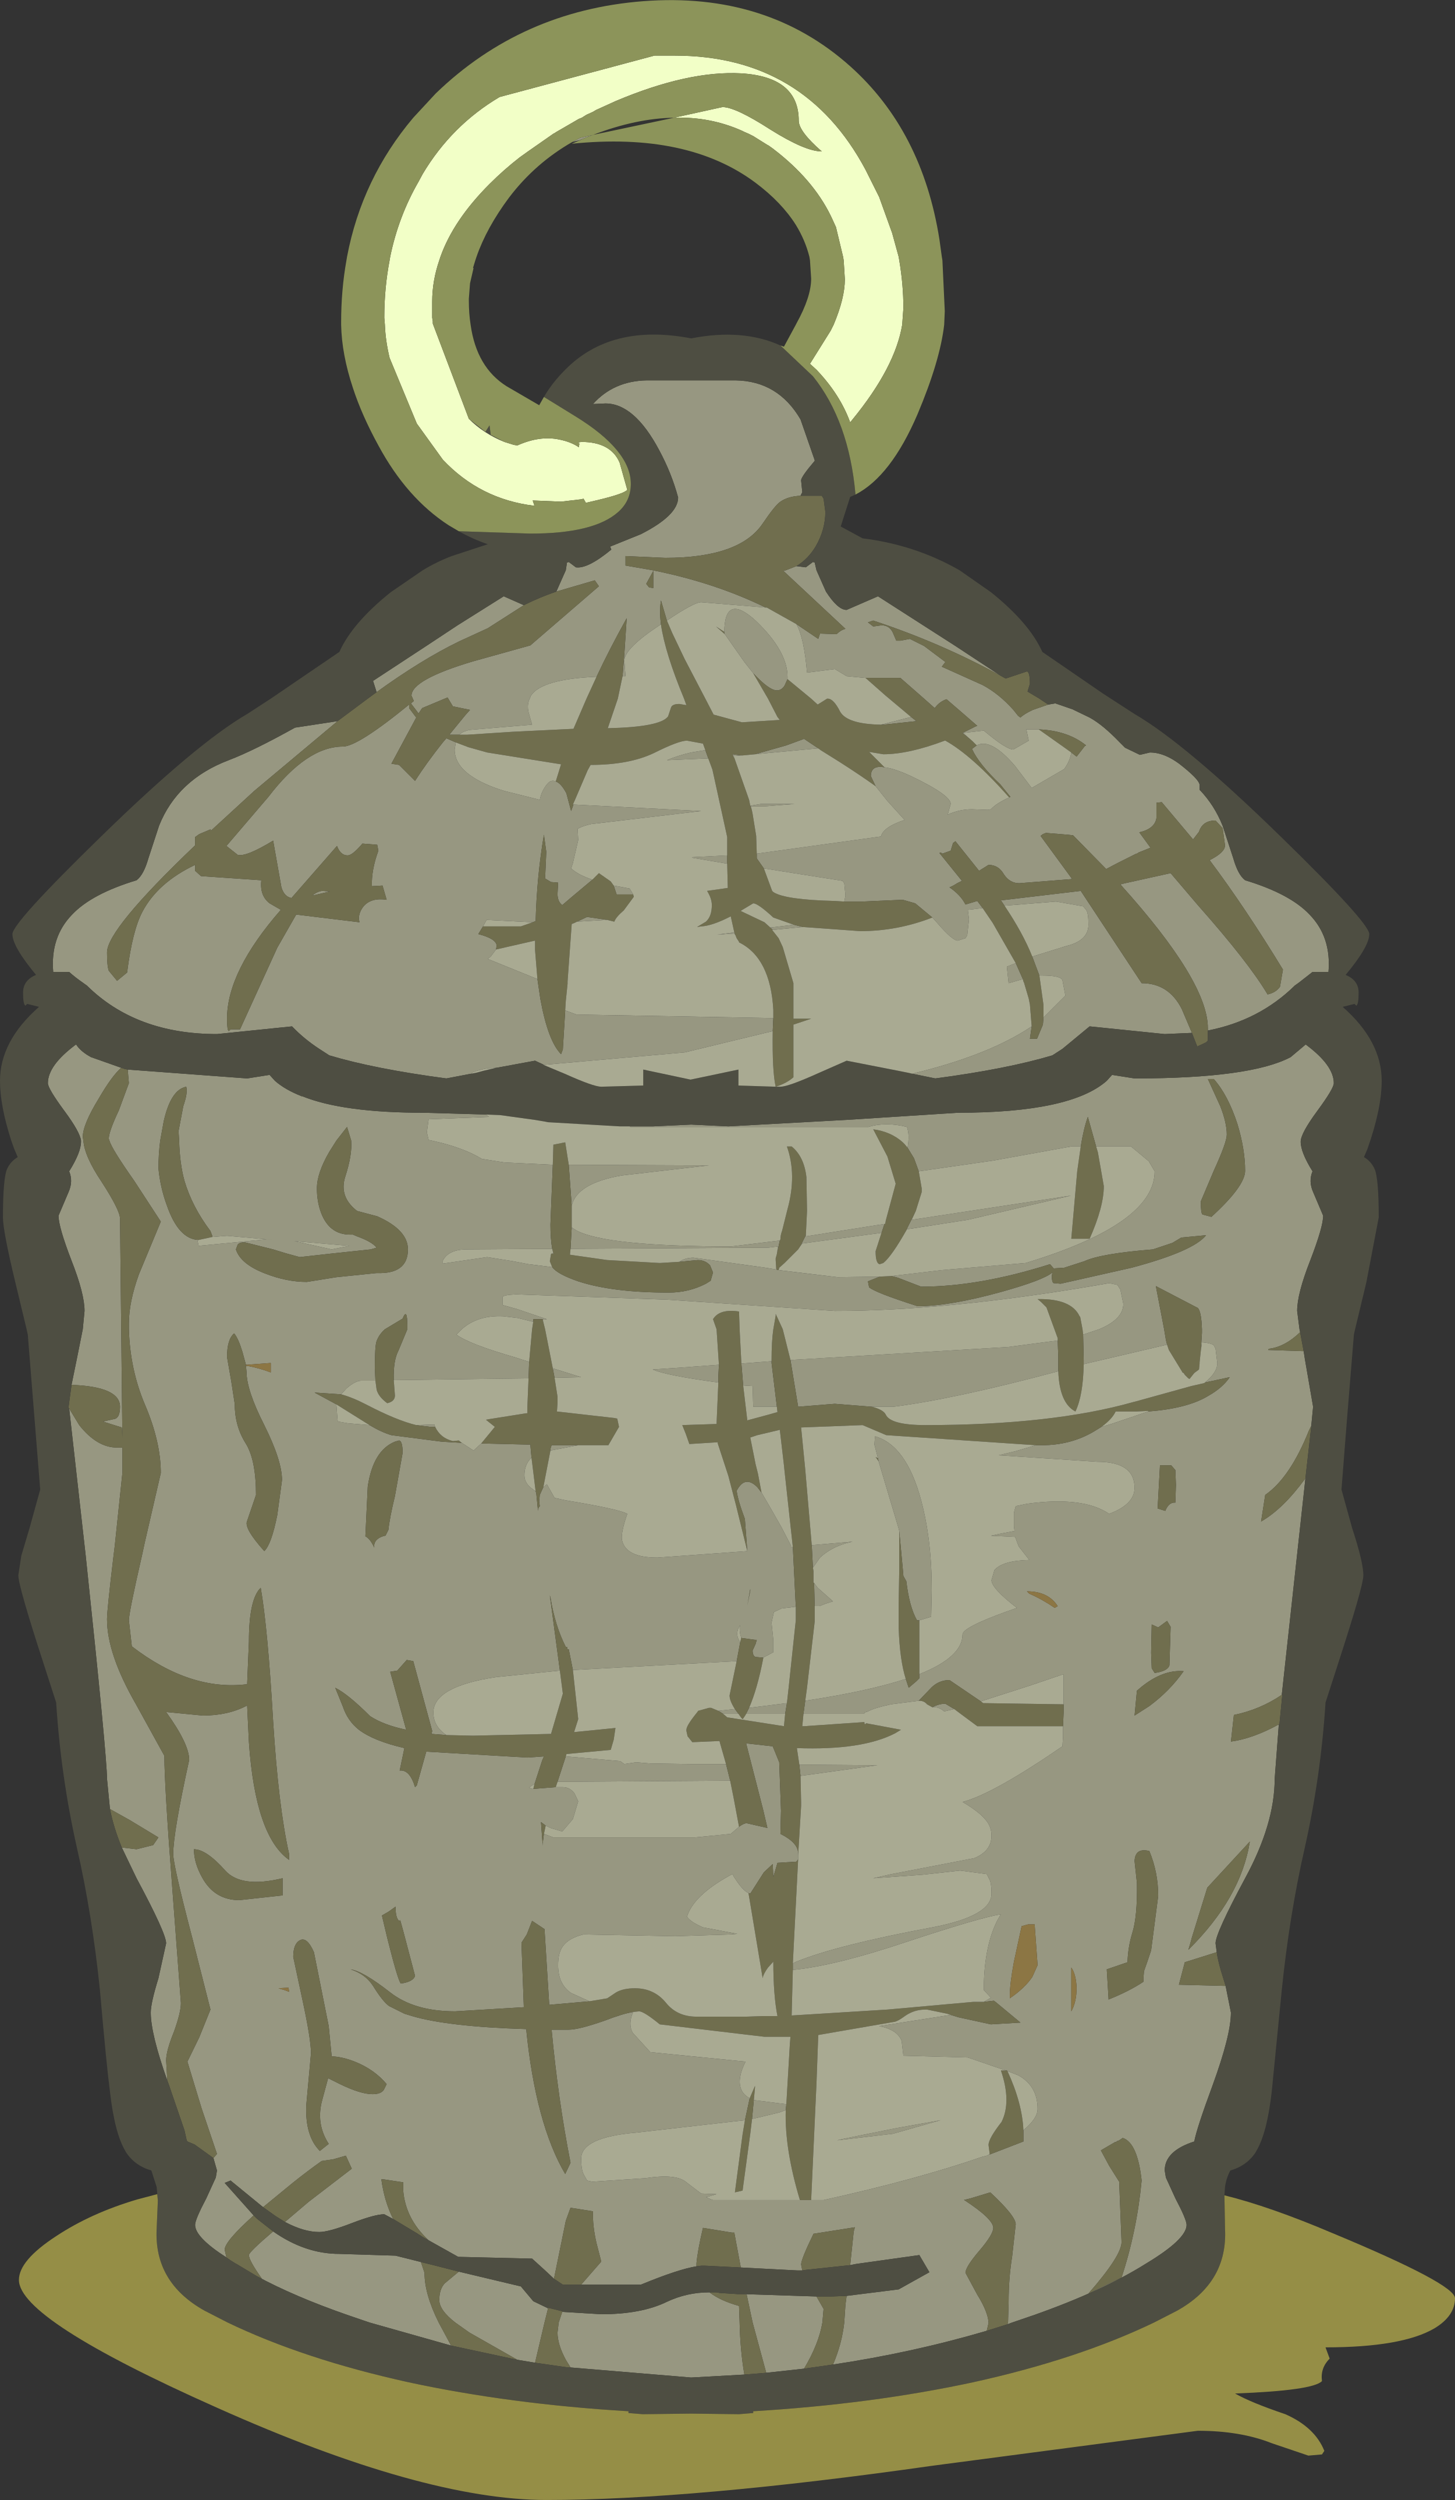 <?xml version="1.0" encoding="UTF-8" standalone="no"?>
<svg xmlns:ffdec="https://www.free-decompiler.com/flash" xmlns:xlink="http://www.w3.org/1999/xlink" ffdec:objectType="shape" height="211.3px" width="123.05px" xmlns="http://www.w3.org/2000/svg">
  <rect width="100%" height="100%" fill="#333333" stroke="none"/>
  <g transform="matrix(1.0, 0.0, 0.0, 1.0, 0.0, 0.0)">
    <path d="M88.65 59.55 L89.25 59.45 90.7 59.95 92.15 60.65 Q93.25 61.25 94.65 62.7 L95.15 63.2 96.4 63.8 97.25 63.6 Q98.6 63.6 100.1 64.85 101.45 65.95 101.45 66.35 L101.45 66.75 Q102.7 68.05 103.4 69.8 L104.3 72.55 Q104.7 73.95 105.3 74.4 109.1 75.55 110.75 77.3 112.6 79.2 112.35 82.15 L111.0 82.15 109.85 83.05 109.5 83.3 Q106.5 86.25 102.15 87.1 L102.15 86.9 Q102.15 82.95 94.75 74.75 L95.15 74.65 99.0 73.8 101.3 76.5 Q105.6 81.35 107.2 84.05 107.9 83.9 108.25 83.4 L108.5 81.95 Q105.3 76.7 102.3 72.7 103.6 72.05 103.6 71.45 L103.4 70.0 102.8 69.35 Q101.7 69.35 101.4 70.3 L100.9 70.95 98.25 67.8 97.8 67.85 97.8 69.15 Q97.65 70.05 96.35 70.35 L97.3 71.65 96.3 72.05 96.15 72.15 96.1 72.15 94.5 72.95 93.55 73.45 90.75 70.6 90.3 70.55 88.45 70.4 88.2 70.5 88.0 70.65 90.6 74.2 90.65 74.3 86.2 74.65 Q85.4 74.65 84.9 73.9 84.45 73.1 83.6 73.1 L82.8 73.6 80.8 71.1 80.6 71.25 80.4 71.9 79.7 72.15 79.55 72.05 79.45 72.1 81.35 74.45 80.95 74.65 Q80.65 74.85 80.3 75.0 81.25 75.65 81.65 76.45 L82.65 76.15 83.1 76.75 81.85 76.9 81.95 77.7 81.8 79.05 81.65 79.3 81.0 79.5 Q80.55 79.5 79.3 78.05 L78.85 77.55 77.4 76.35 76.35 76.05 72.95 76.2 71.4 76.2 71.5 75.7 71.4 74.65 71.25 74.45 64.6 73.4 64.0 72.55 64.0 72.15 74.5 70.7 Q74.7 69.9 76.5 69.3 L75.05 67.7 74.05 66.45 73.65 65.6 Q73.65 64.65 74.8 64.85 75.65 64.95 77.05 65.6 80.4 67.2 80.4 67.95 L80.15 68.85 Q81.15 68.4 82.2 68.4 L83.55 68.45 83.8 68.4 Q84.25 67.9 85.35 67.4 L85.45 67.35 84.6 66.3 Q82.8 64.6 82.2 63.3 L82.6 63.0 Q83.8 62.35 85.85 64.75 L87.25 66.6 90.0 65.0 Q90.5 64.3 90.6 63.6 L91.05 63.95 91.75 63.05 91.85 63.0 Q90.3 61.75 87.85 61.65 L86.8 61.65 87.0 62.6 85.7 63.35 Q85.1 63.35 83.2 61.75 L81.45 61.95 82.25 62.65 81.4 61.95 82.5 61.4 82.65 61.35 81.5 60.35 80.05 59.1 Q79.45 59.3 79.05 59.85 L78.15 59.05 76.15 57.3 74.25 57.3 73.2 57.3 71.6 57.15 70.6 56.55 68.25 56.85 Q68.0 53.9 67.35 52.75 L69.2 54.0 69.35 53.55 70.75 53.6 Q71.1 53.25 71.5 53.15 L66.25 48.25 66.45 48.2 67.35 47.85 68.15 47.95 68.75 47.5 68.9 47.55 69.05 48.2 69.85 50.0 Q70.85 51.55 71.6 51.55 L74.25 50.4 80.8 54.6 84.6 57.1 Q79.6 54.35 73.85 52.45 L73.4 52.6 73.85 52.95 74.55 52.85 Q75.2 52.85 75.5 53.45 L75.8 54.15 75.85 54.15 76.15 54.15 76.95 54.0 78.15 54.6 79.95 55.95 79.65 56.35 83.1 57.9 Q84.5 58.65 85.7 60.0 L86.1 60.5 86.3 60.65 Q86.6 60.35 87.35 60.0 L88.65 59.55 M100.8 87.3 L98.5 87.4 92.15 86.75 89.85 88.65 89.0 89.2 Q85.15 90.35 79.1 91.15 L77.15 90.75 Q83.6 89.2 87.25 86.75 L87.1 87.8 87.7 87.8 88.2 86.6 88.25 86.0 90.1 84.15 89.85 82.85 Q89.7 82.45 88.1 82.45 L87.9 82.45 87.3 80.85 90.2 79.95 Q92.05 79.5 92.05 78.15 92.05 77.15 91.85 76.9 L91.6 76.6 89.3 76.2 84.95 76.55 84.65 76.1 91.4 75.3 96.55 83.1 Q98.85 83.1 99.95 85.3 L100.8 87.3 M46.0 90.0 L45.25 89.65 42.0 90.25 41.95 90.25 41.2 90.3 Q40.25 90.5 39.95 90.65 L39.85 90.75 37.75 91.15 Q31.7 90.35 27.85 89.2 L27.0 88.65 Q25.7 87.8 24.7 86.75 L18.35 87.4 Q11.5 87.4 7.35 83.3 L7.0 83.05 Q6.35 82.6 5.85 82.15 L4.5 82.15 Q4.25 79.2 6.1 77.3 7.75 75.55 11.55 74.4 12.15 73.95 12.55 72.55 L13.45 69.8 Q15.0 65.9 19.35 64.25 21.45 63.45 24.95 61.5 L28.55 60.95 21.5 66.85 17.85 70.2 17.8 70.1 16.85 70.5 16.5 70.75 16.5 71.45 Q9.05 78.55 9.05 80.5 9.05 81.65 9.2 82.05 L9.9 82.9 10.75 82.2 Q11.2 78.65 12.05 77.05 13.35 74.6 16.5 73.1 L16.5 73.6 17.0 74.05 22.1 74.4 Q21.95 75.7 22.8 76.35 L23.75 76.9 Q19.2 82.1 19.2 86.1 19.2 87.1 19.35 87.15 L19.5 87.0 20.3 87.0 23.45 80.1 25.05 77.3 30.4 77.95 30.35 77.65 Q30.35 77.1 30.75 76.6 31.4 75.85 32.7 76.05 L32.35 74.85 31.45 74.9 Q31.4 73.55 32.0 71.9 L31.9 71.4 30.65 71.3 Q29.8 72.3 29.4 72.3 28.8 72.3 28.5 71.5 L24.65 75.9 Q24.05 75.8 23.8 75.0 L23.1 71.05 Q20.8 72.45 20.1 72.25 L19.15 71.5 22.7 67.35 Q25.95 63.1 29.0 63.1 30.25 63.1 34.6 59.55 L34.6 59.85 35.2 60.65 33.1 64.55 33.75 64.65 35.1 66.0 Q36.1 64.45 37.45 62.75 L37.75 62.4 38.55 62.75 38.45 63.35 Q38.45 64.6 39.8 65.55 40.85 66.3 42.65 66.85 L45.65 67.6 Q45.8 66.85 46.25 66.3 46.6 65.85 47.0 66.05 47.45 66.2 47.9 67.05 L48.3 68.55 48.5 68.0 59.3 68.55 50.0 69.65 Q49.3 69.8 48.85 70.05 L48.9 71.0 48.45 72.95 48.3 73.4 Q48.9 73.95 50.1 74.35 L48.25 75.9 47.55 76.5 Q47.15 76.2 47.15 75.55 L47.2 74.6 46.6 74.55 46.1 74.25 46.2 72.0 46.0 70.55 Q45.4 74.05 45.3 77.85 L45.05 77.95 41.15 77.75 40.85 78.3 40.45 78.95 Q42.0 79.35 42.0 79.95 L41.95 80.25 41.5 80.85 41.25 81.05 45.45 82.75 45.7 84.45 Q46.35 88.0 47.45 89.1 L47.6 88.7 47.85 84.6 47.8 85.4 48.75 85.75 65.4 86.05 65.35 87.15 57.9 88.95 46.0 90.0 M31.85 58.5 L31.55 57.55 36.05 54.6 38.7 52.85 42.6 50.4 44.3 51.15 41.25 53.1 38.85 54.2 Q35.65 55.75 31.85 58.5 M47.05 50.0 L47.85 48.2 47.95 47.55 48.1 47.5 48.7 47.95 Q49.7 48.1 51.7 46.45 L51.6 46.2 54.2 45.15 Q57.35 43.55 57.35 42.05 56.8 40.0 55.75 38.05 53.65 34.1 51.2 34.1 L50.15 34.15 Q51.9 32.2 54.7 32.15 L62.2 32.15 Q65.8 32.2 67.7 35.45 L68.9 38.9 68.9 38.95 Q67.75 40.3 67.75 40.6 L67.85 41.6 67.7 41.9 Q66.65 41.95 66.0 42.4 65.55 42.7 64.5 44.25 62.55 47.15 56.25 47.15 L52.9 47.0 52.9 47.8 55.2 48.2 Q60.45 49.25 64.75 51.35 L59.3 50.9 Q58.7 50.9 56.4 52.45 L55.9 50.75 Q55.75 51.6 55.9 52.8 L55.85 52.8 Q52.8 54.8 52.8 55.85 L52.9 57.15 52.65 57.15 52.8 55.3 53.0 52.25 Q51.55 54.85 50.45 57.2 45.8 57.4 44.9 58.8 L44.8 59.05 Q44.55 59.55 44.7 60.2 L45.0 61.25 39.65 61.7 39.5 61.75 Q39.1 61.85 38.85 62.1 L38.35 62.1 38.0 62.1 39.35 60.45 39.75 60.0 38.3 59.7 37.85 58.95 35.7 59.85 35.4 60.3 34.75 59.45 35.0 59.25 34.8 58.8 Q34.8 57.45 40.0 55.9 L44.85 54.55 50.65 49.55 50.3 49.05 47.05 50.0 M86.5 82.75 L86.35 82.8 85.3 83.1 85.15 81.7 85.9 81.4 86.5 82.75 M91.4 96.9 L90.6 96.9 83.95 98.1 77.7 99.0 77.3 97.9 76.75 97.0 Q76.95 95.95 76.7 95.25 74.9 94.8 73.45 95.25 L53.3 95.25 53.25 95.2 55.25 95.2 58.45 95.05 61.6 95.2 71.65 94.65 81.0 94.05 Q90.55 94.05 93.6 91.35 L94.05 90.85 95.95 91.15 Q105.75 91.15 109.15 89.35 L110.4 88.3 110.45 88.3 Q112.8 90.05 112.8 91.55 112.8 92.0 111.4 93.9 110.0 95.8 110.0 96.5 110.0 97.4 111.0 99.0 110.65 99.85 111.05 100.75 L111.9 102.75 Q111.9 103.7 110.8 106.55 109.7 109.35 109.7 110.8 L109.9 112.35 109.95 112.6 Q108.65 113.85 107.3 114.0 L107.25 114.1 110.25 114.2 110.35 114.85 111.05 118.9 110.9 120.45 110.9 120.5 110.7 120.9 Q109.1 124.9 107.0 126.35 L106.65 128.6 Q108.5 127.55 110.4 124.95 L108.4 143.25 Q106.55 144.5 104.35 144.95 L104.1 147.2 Q105.95 146.95 108.15 145.75 L107.8 150.35 Q107.8 154.15 105.3 158.75 102.8 163.4 102.8 164.25 L102.9 165.0 100.2 165.85 99.7 167.75 103.65 167.85 104.1 170.1 Q104.1 172.0 102.55 176.25 101.2 179.9 101.0 181.0 98.5 181.8 98.5 183.45 L98.6 184.05 99.4 185.8 Q100.35 187.6 100.35 188.05 100.35 189.25 96.95 191.3 93.3 193.6 87.5 195.65 L85.6 196.3 85.2 196.45 85.25 196.3 85.3 194.55 Q85.3 192.55 85.6 190.7 L85.9 188.0 Q85.9 187.3 83.75 185.3 L82.1 185.8 81.5 185.95 81.55 185.95 Q84.0 187.55 84.0 188.3 84.0 188.85 82.85 190.2 81.65 191.6 81.65 192.1 L82.65 193.95 Q83.55 195.4 83.6 196.3 L83.6 196.35 83.45 197.0 Q77.15 198.85 70.45 199.85 71.2 198.1 71.4 196.3 L71.5 194.8 71.6 194.05 76.0 193.5 78.6 192.05 77.75 190.6 72.4 191.35 71.9 191.45 72.2 188.6 72.3 188.25 68.8 188.8 Q67.75 190.95 67.75 191.4 L67.85 191.9 67.45 191.9 62.65 191.65 62.1 188.7 61.9 188.7 59.45 188.3 Q59.0 190.2 58.9 191.3 L58.9 191.55 Q57.35 191.8 54.2 193.1 L49.15 193.1 50.85 191.15 50.45 189.6 Q50.1 188.1 50.15 186.9 L48.25 186.6 47.85 187.7 46.85 192.6 46.05 191.85 45.0 190.9 38.75 190.75 35.8 189.1 36.25 189.35 Q34.3 187.55 34.1 185.15 L34.1 184.45 33.1 184.3 32.45 184.2 32.25 184.2 Q32.5 186.05 33.25 187.55 L32.5 187.15 Q31.7 187.15 29.75 187.9 27.8 188.65 27.0 188.65 25.7 188.65 24.1 187.8 L26.1 186.1 29.75 183.3 29.25 182.2 28.2 182.5 27.2 182.65 Q26.0 183.5 24.75 184.5 L22.25 186.55 19.5 184.3 19.0 184.5 21.45 187.25 Q19.0 189.45 19.0 190.15 L19.15 190.8 Q16.5 189.1 16.5 188.05 16.5 187.6 17.45 185.8 L18.25 184.05 18.35 183.45 18.05 182.4 18.35 182.05 17.05 178.2 15.85 174.25 16.85 172.2 17.8 169.85 16.25 163.75 Q14.65 157.65 14.65 156.7 14.65 154.9 16.0 148.75 16.0 147.4 14.05 144.7 L17.15 145.0 Q19.3 145.0 20.9 144.15 L21.05 147.25 Q21.6 155.2 24.45 157.2 L24.45 156.7 Q23.55 152.7 23.1 145.5 22.65 137.65 22.05 134.2 21.05 135.15 21.05 138.75 L20.9 142.35 Q16.1 142.95 11.15 139.15 L10.9 136.95 Q10.9 136.3 12.0 131.5 L12.25 130.35 13.6 124.5 Q13.6 121.85 12.25 118.7 11.0 115.75 10.9 112.35 L10.9 111.85 Q10.9 110.05 11.75 107.7 L13.6 103.25 11.35 99.8 Q9.45 97.1 9.25 96.4 L9.2 96.25 Q9.2 95.65 10.05 93.85 L10.9 91.55 10.8 90.4 20.9 91.15 22.8 90.85 23.25 91.35 Q24.1 92.1 25.5 92.65 L25.5 92.7 25.55 92.65 Q29.0 94.05 35.85 94.05 L41.1 94.2 41.35 94.4 36.25 94.6 36.1 95.7 36.25 96.35 36.5 96.4 37.35 96.6 Q39.45 97.15 40.75 97.95 L42.65 98.25 46.75 98.45 46.55 103.5 Q46.55 104.7 46.7 105.55 L39.35 105.6 Q37.9 105.65 37.45 106.55 L37.45 106.8 41.2 106.25 43.4 106.6 44.7 106.85 46.7 107.1 Q47.15 107.7 48.9 108.3 51.8 109.25 56.55 109.25 58.25 109.25 59.7 108.5 L60.1 108.25 60.3 107.55 60.05 106.95 Q59.65 106.5 59.0 106.5 L57.45 106.65 Q57.95 106.3 58.65 106.3 L64.75 107.15 65.65 107.3 65.85 107.35 70.85 107.95 74.4 107.9 73.4 108.3 73.5 108.8 Q74.0 109.25 77.6 110.4 80.3 110.4 84.65 109.2 88.25 108.2 89.0 107.55 L88.95 107.85 Q88.95 108.35 89.1 108.45 L89.7 108.5 95.7 107.15 Q100.95 105.75 102.0 104.4 L99.9 104.6 99.15 105.05 97.5 105.6 Q93.1 105.95 91.7 106.6 L90.0 107.15 89.2 107.2 89.15 107.25 88.8 106.85 Q82.8 108.75 77.9 108.75 L75.95 108.0 75.4 107.85 79.65 107.35 86.75 106.75 87.7 106.45 Q97.65 103.25 97.65 99.0 L97.15 98.15 95.65 96.9 92.7 96.9 92.0 94.4 Q91.65 95.35 91.4 96.9 M77.45 102.35 L77.1 103.1 90.6 101.05 81.85 103.1 76.7 103.9 76.7 103.85 77.45 102.35 M74.55 104.2 L67.85 105.1 67.7 105.3 68.15 104.4 68.15 104.5 74.15 103.55 74.8 103.45 74.55 104.2 M102.65 91.2 L102.15 91.2 103.2 93.5 Q103.75 94.9 103.75 95.9 103.75 96.55 102.65 98.95 L101.55 101.55 Q101.55 102.55 101.7 102.65 L102.45 102.85 Q105.3 100.25 105.3 98.95 105.3 97.15 104.65 95.0 103.85 92.55 102.65 91.2 M49.5 11.65 L49.0 11.85 48.4 12.0 49.05 11.65 50.15 11.4 49.5 11.65 M55.25 48.25 L54.65 49.35 54.9 49.65 55.25 49.7 55.25 48.25 M59.65 63.4 L59.9 64.1 56.4 64.25 Q57.35 63.85 58.45 63.6 L59.65 63.4 M61.5 72.3 L61.5 73.0 58.55 72.5 58.55 72.45 61.5 72.3 M62.1 78.8 L62.2 79.05 62.1 78.9 60.6 79.0 62.1 78.8 M65.35 78.6 L65.15 78.4 66.8 78.2 67.1 78.15 67.9 78.35 65.35 78.6 M6.05 117.05 L6.5 114.85 7.0 112.35 7.15 110.8 Q7.15 109.35 6.05 106.55 4.95 103.7 4.95 102.75 L5.8 100.75 Q6.2 99.85 5.85 99.0 6.85 97.4 6.85 96.5 L6.85 96.4 Q6.75 95.65 5.45 93.9 4.05 92.0 4.05 91.55 4.05 90.05 6.4 88.3 L6.45 88.3 Q6.85 88.9 7.7 89.35 L10.25 90.25 Q9.45 90.95 8.35 92.85 7.0 95.05 7.0 96.1 L7.05 96.4 Q7.15 97.75 8.6 99.9 10.15 102.3 10.15 103.0 L10.35 121.5 10.3 120.65 8.7 120.15 9.6 119.95 Q10.15 119.9 10.15 118.9 10.15 117.2 6.05 117.05 M17.95 104.55 L17.95 104.45 17.8 104.05 Q16.25 102.0 15.6 99.8 15.2 98.35 15.15 96.4 L15.1 95.6 15.5 93.5 Q15.9 92.35 15.75 91.85 14.45 92.1 13.85 94.75 L13.55 96.4 Q13.4 97.55 13.4 98.75 13.55 100.35 14.1 101.85 15.1 104.75 16.8 104.8 L16.7 104.85 16.8 105.3 22.55 104.75 23.1 104.8 19.2 104.45 17.95 104.55 M26.4 75.7 Q26.9 75.3 27.3 75.3 L27.9 75.35 26.4 75.7 M29.35 95.25 L28.45 96.4 27.85 97.35 Q26.8 99.15 26.8 100.45 26.8 101.55 27.15 102.5 27.85 104.35 29.6 104.35 L29.85 104.35 30.2 104.5 Q31.45 104.95 31.85 105.45 L31.35 105.6 28.05 105.95 25.35 106.25 24.25 105.95 23.1 105.6 21.9 105.3 20.7 105.0 Q20.25 105.0 20.1 105.2 L19.95 105.6 Q20.35 106.85 22.45 107.65 24.25 108.35 25.95 108.35 L28.45 107.95 31.85 107.6 Q34.5 107.7 34.5 105.6 34.5 103.95 31.9 102.8 L30.2 102.35 Q28.65 101.15 29.2 99.45 29.8 97.6 29.7 96.4 L29.35 95.25 M66.6 57.4 L66.35 57.95 Q66.1 58.35 65.7 58.35 65.05 58.35 63.7 56.9 L62.95 55.95 61.3 53.6 61.25 53.5 61.25 53.4 Q61.3 50.05 63.95 52.5 66.6 55.05 66.6 57.2 L66.6 57.4 M77.05 60.6 L77.5 60.95 74.7 61.25 74.5 61.25 77.05 60.6 M63.85 63.75 L66.5 63.0 68.0 62.45 69.2 63.25 63.85 63.75 M62.0 63.9 L61.95 63.75 62.7 63.85 62.0 63.9 M63.45 68.1 L64.35 67.95 67.2 67.95 64.7 68.15 63.5 68.15 63.6 68.55 63.45 68.1 M51.9 74.85 L53.25 75.1 53.55 75.6 52.15 75.6 51.9 74.85 M51.35 77.75 L48.8 77.9 49.65 77.5 51.35 77.75 M48.1 98.45 L59.95 98.5 52.6 99.35 Q48.8 100.0 48.35 101.9 L48.1 98.45 M48.35 103.75 L48.75 104.0 Q51.3 105.35 61.85 105.35 L65.95 104.85 65.7 106.0 65.8 105.35 65.0 105.45 48.25 105.55 48.35 103.75 M66.85 114.95 L85.25 113.85 89.45 113.3 89.5 114.7 89.5 115.9 Q80.7 118.25 75.55 118.9 L73.75 118.9 70.6 118.65 67.5 118.9 66.85 114.95 M91.6 112.8 L92.95 112.35 Q95.0 111.5 95.0 110.2 L94.75 109.0 94.5 108.6 93.8 108.45 92.95 108.6 Q80.15 110.8 70.6 110.8 L56.45 109.85 43.65 109.4 Q42.5 109.45 42.5 109.65 L42.5 110.3 43.75 110.65 46.25 111.5 45.9 111.55 45.9 111.5 45.1 111.5 45.1 111.7 45.0 111.7 43.8 111.4 42.55 111.25 Q40.4 111.15 39.05 112.35 L38.6 112.8 Q39.65 113.6 43.65 114.75 L44.1 114.9 44.75 115.1 44.7 116.5 33.3 116.65 Q33.25 115.0 33.7 114.15 L34.45 112.35 34.45 112.1 Q34.45 110.45 34.05 111.45 L32.55 112.35 Q32.05 112.8 31.85 113.35 31.7 113.75 31.7 115.65 L31.75 116.7 30.55 116.7 Q30.05 116.7 29.3 117.35 L28.85 117.85 26.6 117.7 28.45 118.7 28.45 118.75 28.55 120.05 28.6 120.15 29.45 120.3 31.25 120.45 Q32.25 121.05 33.1 121.3 L37.35 121.85 39.05 121.95 40.05 122.6 40.7 122.0 44.75 122.1 44.85 122.1 44.95 123.2 44.85 123.3 Q44.35 123.85 44.35 124.7 44.35 125.4 45.1 125.9 L45.3 126.05 45.35 126.2 45.5 127.7 Q45.5 127.45 45.65 127.3 L45.6 126.9 45.65 126.35 45.95 125.7 46.25 125.45 46.9 126.6 47.8 126.8 Q52.35 127.55 53.05 127.95 52.5 129.55 52.6 130.15 52.9 131.65 55.6 131.65 L63.2 131.1 63.0 128.45 63.0 128.4 Q62.4 126.8 62.3 126.0 63.0 124.65 64.05 125.7 L64.4 126.15 65.1 127.35 66.1 129.1 66.9 130.65 66.9 130.8 67.05 130.75 67.3 135.8 66.1 135.95 65.45 136.25 65.25 137.15 65.4 138.6 65.4 139.65 64.55 140.1 64.5 140.1 63.9 140.05 Q63.65 139.95 63.65 139.5 L63.9 138.95 64.0 138.6 63.85 138.6 62.75 138.45 62.7 138.4 Q62.55 138.15 62.55 137.55 L62.6 137.35 Q62.35 137.7 62.35 138.1 62.35 138.45 62.6 138.8 L62.3 140.4 48.45 141.15 48.1 139.4 48.0 139.4 47.95 139.2 47.85 139.2 Q46.95 137.45 46.55 135.0 L46.5 134.85 47.35 141.2 41.95 141.75 Q36.65 142.55 36.65 144.75 36.65 145.9 37.75 146.65 L36.5 146.55 36.55 146.3 34.95 140.4 34.4 140.3 33.6 141.2 33.0 141.3 34.35 146.2 Q32.45 145.8 31.3 145.05 29.45 143.2 28.35 142.65 L29.0 144.25 Q29.4 145.45 30.35 146.2 31.6 147.15 34.2 147.75 L33.8 149.65 Q34.65 149.55 35.1 151.05 L35.25 150.9 36.05 148.05 44.6 148.55 46.0 148.45 45.85 148.8 45.2 150.8 Q44.95 150.9 44.75 151.1 L45.05 151.2 45.1 151.2 47.0 151.05 47.6 151.05 Q48.2 151.05 48.6 151.6 L48.9 152.25 48.45 153.75 47.55 154.8 46.55 154.5 46.15 154.3 45.75 154.0 45.9 156.0 45.9 155.8 46.0 155.0 46.8 155.3 58.75 155.3 61.8 155.0 62.5 154.4 Q62.9 154.1 63.15 154.1 L64.9 154.5 64.55 153.0 63.1 147.35 65.35 147.6 65.9 148.95 66.05 153.05 66.0 155.0 Q67.5 155.75 67.5 156.65 L67.5 156.8 67.5 157.1 67.5 157.15 67.35 157.35 65.75 157.45 65.4 158.65 65.35 157.55 64.6 158.25 63.45 160.05 63.3 160.0 Q62.8 159.8 62.05 158.6 L61.95 158.4 61.75 158.5 Q58.65 160.2 58.1 162.0 58.4 162.45 59.45 162.9 L62.35 163.45 61.85 163.5 57.1 163.65 49.35 163.5 Q48.1 163.8 47.6 164.5 47.2 165.05 47.2 166.1 47.2 167.7 48.3 168.45 L49.85 169.15 46.45 169.45 46.05 163.05 45.0 162.35 44.55 163.5 44.1 164.2 44.3 169.65 38.5 170.0 Q35.05 170.0 33.0 168.4 30.7 166.6 29.65 166.45 30.9 166.85 31.55 167.85 32.35 169.15 32.9 169.55 L34.2 170.2 34.85 170.4 Q37.9 171.3 44.5 171.5 45.3 179.5 47.8 183.75 L48.25 182.8 Q47.2 177.45 46.65 171.55 L48.1 171.55 Q48.95 171.55 51.1 170.8 52.65 170.2 53.55 170.05 53.1 171.05 53.5 171.8 L55.0 173.45 63.05 174.25 Q62.35 175.65 62.65 176.5 62.8 177.0 63.4 177.35 L63.0 179.2 53.8 180.25 Q49.15 180.65 49.15 182.45 49.15 183.45 49.4 183.85 L49.65 184.3 50.1 184.4 54.6 184.1 Q57.2 183.7 58.05 184.45 L59.3 185.4 60.6 185.45 59.75 185.7 59.7 185.7 60.15 185.9 60.3 185.95 67.65 185.95 68.6 185.95 69.65 185.95 Q77.55 184.2 83.05 182.3 L83.45 182.2 83.65 182.1 83.7 182.05 83.7 182.1 86.55 181.0 86.55 180.35 86.55 180.05 Q87.75 179.05 87.75 178.25 87.75 176.3 86.1 175.4 L85.2 175.05 85.15 175.0 85.05 175.0 81.85 173.9 76.4 173.75 76.25 172.5 Q75.9 171.55 74.35 171.25 L80.4 170.3 81.05 170.5 83.8 171.1 86.3 170.95 84.25 169.25 84.05 169.1 83.2 169.2 83.8 168.85 83.2 168.2 83.2 168.15 83.2 167.9 Q83.25 164.55 84.3 162.4 L84.55 161.95 84.65 161.8 Q82.95 162.05 76.75 164.1 70.65 166.15 67.05 166.5 L67.05 165.95 67.35 165.8 Q70.8 164.4 78.85 162.9 83.85 161.95 83.85 160.05 83.85 159.1 83.65 158.8 L83.45 158.4 81.2 158.1 78.05 158.45 73.85 158.75 75.4 158.4 82.4 157.05 Q83.85 156.45 83.85 155.15 83.85 154.35 83.3 153.75 82.75 153.1 81.4 152.3 83.95 151.65 89.85 147.6 L89.9 146.8 89.9 145.9 89.95 144.75 89.95 144.05 89.95 142.8 89.95 141.85 89.95 141.5 87.0 142.5 82.95 143.8 80.3 142.0 Q79.45 142.0 78.8 142.6 L77.7 143.75 75.35 144.05 Q73.95 144.35 73.4 144.65 L73.1 144.75 73.1 144.85 67.95 144.85 68.1 143.75 Q73.4 142.95 76.6 141.9 L76.85 142.65 77.5 142.1 77.75 141.85 77.75 141.5 Q81.4 140.05 81.4 138.15 81.4 137.55 85.15 136.2 L86.0 135.9 Q83.85 134.25 83.85 133.55 L84.1 132.7 Q84.8 131.9 87.05 131.85 L86.15 130.7 85.85 129.9 83.8 129.8 84.5 129.65 85.8 129.4 85.75 129.0 85.75 127.85 85.9 127.3 86.85 127.1 Q91.6 126.45 93.8 127.95 95.95 127.15 95.95 125.75 95.95 123.55 92.8 123.55 L84.45 123.0 85.9 122.65 87.6 122.15 88.1 122.15 Q90.55 122.15 92.5 121.0 L93.15 120.6 94.0 120.35 97.1 119.3 Q100.4 119.05 102.15 118.0 103.4 117.3 104.0 116.4 L101.9 116.85 Q102.95 116.0 102.95 115.2 L102.8 114.0 102.65 113.7 Q102.35 113.5 101.65 113.45 L101.55 114.2 101.65 112.65 101.65 112.35 Q101.6 110.85 101.3 110.55 L97.75 108.7 98.45 112.35 98.6 113.25 98.7 113.65 91.65 115.3 91.65 114.95 91.6 112.8 M46.75 115.65 L49.15 116.4 46.9 116.45 46.75 115.65 M48.9 122.15 L46.55 122.6 46.55 122.45 46.65 122.15 48.9 122.15 M60.75 116.85 Q56.3 116.25 55.2 115.75 L57.45 115.6 60.8 115.35 60.75 116.35 60.75 116.85 M62.7 115.25 L65.25 115.05 65.25 115.2 65.7 118.9 63.7 118.9 63.65 117.15 62.85 117.1 62.7 115.25 M66.55 143.95 L66.4 144.85 63.1 144.85 63.05 144.95 63.35 144.35 66.55 143.95 M61.15 144.85 L60.75 144.6 62.15 144.45 62.45 144.85 61.15 144.85 M61.4 149.1 L61.75 150.5 47.15 150.6 47.85 148.45 52.45 148.85 52.8 149.1 53.8 148.95 55.0 149.05 58.4 149.1 58.95 149.1 59.2 149.1 61.4 149.1 M67.7 150.1 L67.6 149.15 74.2 149.2 67.7 150.1 M68.9 135.75 L68.85 133.8 69.15 134.2 70.45 135.35 69.8 135.55 69.3 135.75 68.9 135.75 M68.75 132.5 L68.65 130.6 72.1 130.3 71.5 130.45 Q70.2 130.85 69.35 131.65 L68.75 132.5 M74.25 123.25 L73.95 122.1 74.0 121.4 Q76.65 122.15 77.9 126.8 78.8 130.15 78.8 134.4 L78.75 136.65 77.75 136.95 77.55 136.95 Q76.9 135.8 76.65 133.65 L76.4 133.2 76.35 132.6 76.05 129.4 76.0 129.2 74.3 123.5 74.25 123.25 M63.2 135.7 L63.45 134.45 63.45 134.3 63.2 135.7 M78.85 144.3 Q79.4 144.0 79.95 144.0 L80.7 144.45 79.85 144.65 Q79.45 144.3 79.05 144.3 L78.85 144.3 M28.05 105.6 L29.55 105.3 24.9 104.9 28.05 105.6 M20.8 115.45 L20.95 115.45 Q22.0 115.65 22.9 116.0 L22.9 115.2 20.9 115.35 20.8 115.35 20.5 114.25 Q20.15 113.1 19.8 112.7 19.2 113.2 19.2 114.7 L19.55 116.7 19.85 118.65 Q19.85 120.5 20.75 121.95 21.65 123.35 21.65 126.35 L20.9 128.55 Q20.6 129.15 22.35 131.1 22.95 130.55 23.45 128.05 L23.85 125.1 Q23.85 123.45 22.35 120.45 20.85 117.5 20.85 115.95 L20.8 115.45 M33.75 121.75 L33.4 121.85 Q31.55 122.6 31.1 125.65 L30.9 129.85 Q31.3 130.05 31.65 130.8 L31.65 130.55 Q31.75 130.0 32.55 129.8 L32.6 129.8 32.85 129.3 Q32.95 128.3 33.4 126.45 L34.05 122.8 Q34.05 121.8 33.75 121.75 M36.8 120.6 L36.4 120.6 35.2 120.45 36.75 120.4 36.75 120.45 36.8 120.6 M5.85 119.05 L6.7 120.45 Q8.2 122.35 9.9 122.35 L10.35 122.35 10.35 124.5 9.7 130.7 9.6 131.5 Q9.05 136.1 9.05 136.85 9.05 139.8 11.5 144.05 L13.9 148.4 Q13.9 150.9 14.6 160.0 L15.3 169.3 Q15.3 170.1 14.7 171.75 14.05 173.35 14.05 174.15 L14.15 175.85 Q12.75 171.9 12.75 170.1 12.75 169.3 13.4 167.2 L14.05 164.25 Q14.05 163.4 11.55 158.75 L10.3 156.15 11.55 156.3 12.95 155.95 13.4 155.3 11.0 153.85 9.3 152.9 9.05 150.35 Q9.05 148.5 7.25 131.5 L5.85 119.05 M26.55 165.0 Q25.95 163.65 25.35 164.0 24.8 164.3 24.8 165.4 L25.55 168.9 Q26.3 172.35 26.3 173.55 L25.9 177.95 Q25.8 180.55 27.05 181.8 L27.8 181.2 Q26.7 179.5 27.25 177.5 L27.75 175.65 28.75 176.15 Q30.5 177.0 31.5 177.0 32.2 177.0 32.45 176.65 L32.7 176.15 Q31.65 174.9 30.0 174.25 29.0 173.85 28.05 173.8 L27.8 171.25 27.15 168.0 26.55 165.0 M20.25 160.6 L23.9 160.2 23.9 158.75 Q20.4 159.6 19.05 158.1 17.45 156.3 16.4 156.3 16.4 157.45 17.1 158.7 18.15 160.6 20.25 160.6 M24.4 168.0 L23.55 168.05 24.05 168.2 24.45 168.35 24.4 168.0 M33.85 162.3 L33.75 162.35 Q33.45 162.1 33.45 161.15 L32.9 161.55 32.3 161.9 32.75 163.8 Q33.65 167.4 33.9 167.65 34.95 167.5 35.1 167.0 L34.1 163.2 33.85 162.3 M21.75 192.4 L22.15 192.6 Q21.05 191.05 21.05 190.6 21.05 190.35 23.1 188.6 25.8 190.5 28.7 190.5 L33.45 190.65 36.45 191.4 35.6 191.2 35.9 192.1 Q35.9 193.9 37.1 196.3 L38.15 198.25 31.25 196.3 29.35 195.65 Q24.9 194.1 21.75 192.4 M43.75 199.45 L39.7 197.15 38.5 196.3 Q37.15 195.25 37.15 194.4 37.15 193.5 37.6 193.0 L38.8 192.0 44.05 193.25 45.1 194.5 46.35 195.1 46.05 196.3 45.25 199.7 43.75 199.45 M66.5 177.85 L66.45 178.35 65.9 178.55 63.6 179.1 63.75 177.5 66.5 177.85 M47.55 195.4 L50.85 195.6 Q54.25 195.6 56.4 194.55 58.1 193.75 60.0 193.75 60.9 194.45 62.5 194.9 L62.55 196.3 Q62.6 198.65 62.95 200.7 L58.45 200.95 48.25 200.1 47.85 199.45 Q47.15 198.15 47.15 197.15 L47.25 196.3 47.55 195.4 M62.9 193.9 L69.05 194.1 69.65 195.15 69.55 196.3 Q69.25 198.1 68.0 200.2 L64.8 200.55 63.65 196.3 63.15 193.95 62.9 193.9 M75.65 179.9 L79.55 179.2 75.5 180.35 70.8 180.9 71.45 180.75 75.65 179.9 M99.45 125.5 L99.4 124.25 99.05 123.85 98.1 123.85 97.9 127.5 98.55 127.7 Q98.85 126.95 99.4 127.0 L99.45 125.5 M89.45 135.75 Q88.65 134.5 86.85 134.5 L87.05 134.7 Q88.1 135.15 89.2 135.9 L89.45 135.75 M99.0 137.5 L98.7 137.0 97.95 137.55 97.4 137.3 97.35 139.7 97.4 141.0 97.65 141.4 Q98.75 141.25 98.9 140.75 L99.0 137.5 M95.95 145.0 L97.2 144.2 Q98.95 142.9 100.1 141.25 98.35 141.1 96.5 142.6 L96.15 142.9 95.95 145.0 M95.95 157.3 L96.15 159.15 Q96.2 162.0 95.75 163.4 95.4 164.55 95.35 165.85 L93.6 166.45 93.75 168.9 93.75 169.0 Q95.5 168.3 96.7 167.5 L96.7 167.2 96.75 166.6 97.05 165.75 97.35 164.85 97.95 160.25 Q97.95 158.25 97.2 156.45 96.0 156.15 95.95 157.3 M105.7 155.65 L102.1 159.55 100.8 163.75 100.65 164.3 100.5 164.8 Q104.95 160.4 105.7 155.65 M86.4 162.8 L85.75 165.8 Q85.4 167.65 85.4 168.7 L85.4 168.9 Q86.65 168.05 87.3 167.1 L87.75 166.1 87.5 162.65 86.95 162.65 86.4 162.8 M91.05 168.0 Q91.0 166.85 90.6 166.3 L90.6 170.0 Q91.05 169.2 91.05 168.0 M94.95 180.7 L94.8 180.8 94.65 180.9 94.55 180.95 Q94.45 180.95 94.4 181.05 L94.3 181.05 93.1 181.75 93.8 183.05 94.65 184.4 94.85 189.5 Q94.85 190.65 92.05 193.85 L94.85 192.5 Q96.15 188.55 96.55 184.3 96.2 181.1 94.95 180.7" fill="#979781" fill-rule="evenodd" stroke="none"/>
    <path d="M88.65 59.55 L87.35 60.0 Q86.6 60.35 86.3 60.65 L86.1 60.5 85.7 60.0 Q84.5 58.65 83.1 57.9 L79.65 56.35 79.95 55.95 78.15 54.6 76.95 54.0 76.15 54.15 75.85 54.15 75.8 54.15 75.5 53.45 Q75.2 52.85 74.55 52.85 L73.85 52.95 73.4 52.6 73.85 52.45 Q79.6 54.35 84.6 57.1 L85.05 57.35 86.55 56.85 86.85 56.75 Q87.1 56.8 87.1 57.8 L86.9 58.45 87.9 59.05 88.65 59.55 M67.35 47.85 L66.45 48.2 66.25 48.25 71.5 53.15 Q71.1 53.25 70.75 53.6 L69.35 53.55 69.2 54.0 67.35 52.75 64.85 51.35 64.75 51.35 Q60.45 49.25 55.2 48.2 L52.9 47.8 52.9 47.0 56.25 47.15 Q62.55 47.15 64.5 44.25 65.55 42.7 66.0 42.4 66.65 41.95 67.7 41.9 L69.5 41.9 69.65 42.15 69.8 43.25 Q69.8 44.75 69.0 46.15 68.35 47.25 67.35 47.85 M73.2 57.3 L74.25 57.3 76.15 57.3 78.15 59.05 79.05 59.85 Q79.45 59.3 80.05 59.1 L81.5 60.35 82.65 61.35 82.5 61.4 81.4 61.95 82.25 62.65 82.6 63.0 82.2 63.3 Q82.8 64.6 84.6 66.3 L85.45 67.35 85.35 67.4 Q82.2 63.85 79.95 62.6 L79.9 62.6 Q76.85 63.75 74.7 63.75 L73.5 63.55 74.8 64.85 Q73.65 64.65 73.65 65.6 L74.05 66.45 Q72.8 65.55 71.0 64.4 L69.4 63.4 69.2 63.25 68.0 62.45 66.5 63.0 63.85 63.75 62.8 63.85 62.7 63.85 61.95 63.75 62.0 63.9 62.1 64.05 63.35 67.6 63.45 68.1 63.6 68.55 63.65 68.8 63.95 70.65 64.0 72.15 64.0 72.55 64.6 73.4 65.3 75.3 65.4 75.4 Q66.4 76.05 70.6 76.15 L71.4 76.2 72.95 76.2 76.35 76.05 77.4 76.35 78.85 77.55 Q75.9 78.7 72.75 78.7 L67.9 78.35 67.1 78.15 65.4 77.55 Q64.1 76.35 63.7 76.35 L62.7 76.95 62.65 77.0 64.65 77.95 65.15 78.4 65.35 78.6 65.3 78.6 65.85 79.3 66.2 80.05 67.1 83.1 67.1 86.1 68.6 86.1 67.1 86.6 67.1 91.05 Q66.55 91.55 65.6 91.85 65.3 90.55 65.35 87.15 L65.4 86.05 65.4 85.35 Q65.15 80.95 62.5 79.65 L62.5 79.6 62.3 79.3 62.2 79.05 62.1 78.8 61.8 77.45 Q60.25 78.25 59.3 78.3 L58.95 78.35 59.7 77.9 Q60.2 77.45 60.2 76.5 60.2 75.95 59.8 75.3 L61.55 75.05 61.5 73.0 61.5 72.3 61.5 71.3 61.5 71.15 61.5 70.95 61.5 70.85 61.5 70.75 60.25 65.05 59.9 64.1 59.65 63.4 59.45 62.85 58.1 62.6 Q57.4 62.6 55.3 63.65 53.2 64.65 49.95 64.65 L49.7 65.1 48.65 67.55 48.45 68.0 48.5 68.0 48.3 68.55 47.9 67.05 Q47.45 66.2 47.0 66.05 L47.45 64.6 41.2 63.6 39.6 63.15 38.55 62.75 37.75 62.4 37.45 62.75 Q36.1 64.45 35.1 66.0 L33.75 64.65 33.1 64.55 35.2 60.65 34.6 59.85 34.6 59.55 Q30.25 63.1 29.0 63.1 25.95 63.1 22.7 67.35 L19.15 71.5 20.1 72.25 Q20.8 72.45 23.1 71.05 L23.8 75.0 Q24.05 75.8 24.65 75.9 L28.5 71.5 Q28.8 72.3 29.4 72.3 29.8 72.3 30.65 71.3 L31.9 71.4 32.0 71.9 Q31.4 73.55 31.45 74.9 L32.35 74.85 32.7 76.05 Q31.4 75.85 30.75 76.6 30.35 77.1 30.35 77.65 L30.4 77.95 25.05 77.3 23.45 80.1 20.3 87.0 19.5 87.0 19.35 87.15 Q19.2 87.1 19.2 86.1 19.2 82.1 23.75 76.9 L22.8 76.35 Q21.95 75.7 22.1 74.4 L17.0 74.05 16.5 73.6 16.5 73.1 Q13.35 74.6 12.05 77.05 11.2 78.65 10.75 82.2 L9.9 82.9 9.2 82.05 Q9.05 81.65 9.05 80.5 9.05 78.55 16.5 71.45 L16.5 70.75 16.85 70.5 17.8 70.1 17.85 70.2 21.5 66.85 28.55 60.95 31.1 59.05 31.85 58.5 Q35.65 55.75 38.85 54.2 L41.25 53.1 44.3 51.15 Q45.6 50.5 47.05 50.0 L50.3 49.05 50.65 49.55 44.85 54.55 40.0 55.9 Q34.8 57.45 34.8 58.8 L35.0 59.25 34.75 59.45 35.4 60.3 35.7 59.85 37.85 58.95 38.3 59.7 39.75 60.0 39.35 60.45 38.0 62.1 38.35 62.1 38.85 62.1 39.5 62.1 43.35 61.85 48.5 61.6 49.6 59.05 50.45 57.2 Q51.55 54.85 53.0 52.25 L52.8 55.3 52.65 57.15 52.25 59.05 51.4 61.55 Q55.85 61.45 56.5 60.55 L56.75 59.8 Q56.85 59.5 57.45 59.5 L58.05 59.6 57.85 59.05 Q56.25 55.2 55.9 52.8 55.75 51.6 55.9 50.75 L56.4 52.45 56.85 53.5 57.9 55.7 59.65 59.05 60.35 60.4 62.75 61.05 65.95 60.85 65.75 60.6 64.95 59.05 63.7 56.9 Q65.05 58.35 65.7 58.35 66.1 58.35 66.35 57.95 L66.6 57.4 68.6 59.05 69.15 59.55 69.95 59.05 70.0 59.05 Q70.5 59.05 71.05 60.15 71.65 61.2 74.5 61.25 L74.7 61.25 77.5 60.95 77.05 60.6 75.2 59.05 74.9 58.8 73.2 57.3 M87.85 61.65 Q90.3 61.75 91.85 63.0 L91.75 63.05 91.05 63.95 90.6 63.6 89.9 63.1 87.85 61.65 M83.1 76.75 L82.65 76.15 81.65 76.45 Q81.25 75.65 80.3 75.0 80.65 74.85 80.95 74.65 L81.35 74.45 79.45 72.1 79.55 72.05 79.7 72.15 80.4 71.9 80.6 71.25 80.8 71.1 82.8 73.6 83.6 73.1 Q84.45 73.1 84.9 73.9 85.4 74.65 86.2 74.65 L90.65 74.3 90.6 74.2 88.0 70.65 88.2 70.5 88.45 70.4 90.3 70.55 90.75 70.6 93.55 73.45 94.5 72.95 96.1 72.15 96.15 72.15 96.3 72.05 97.3 71.65 96.35 70.35 Q97.65 70.05 97.8 69.15 L97.8 67.85 98.25 67.8 100.9 70.95 101.4 70.3 Q101.7 69.35 102.8 69.35 L103.4 70.0 103.6 71.45 Q103.6 72.05 102.3 72.7 105.3 76.7 108.5 81.95 L108.25 83.4 Q107.9 83.9 107.2 84.05 105.6 81.35 101.3 76.5 L99.0 73.8 95.15 74.65 94.75 74.75 Q102.15 82.95 102.15 86.9 L102.15 87.1 102.15 87.95 102.0 88.1 101.25 88.45 100.8 87.3 99.95 85.3 Q98.85 83.1 96.55 83.1 L91.4 75.3 84.65 76.1 84.95 76.55 Q86.5 78.85 87.3 80.85 L87.9 82.45 88.25 84.95 88.25 85.8 88.25 86.0 88.2 86.6 87.7 87.8 87.1 87.8 87.25 86.75 87.1 84.9 87.0 84.4 86.6 83.05 86.55 82.95 86.5 82.75 85.9 81.4 83.95 78.0 83.1 76.75 M91.4 96.9 Q91.65 95.35 92.0 94.4 L92.7 96.9 92.85 97.4 93.35 100.25 Q93.35 102.0 92.15 104.7 L90.6 104.7 91.1 99.0 91.4 96.9 M75.4 107.85 L75.95 108.0 77.9 108.75 Q82.8 108.75 88.8 106.85 L89.15 107.25 89.2 107.2 90.0 107.15 91.7 106.6 Q93.1 105.95 97.5 105.6 L99.15 105.05 99.9 104.6 102.0 104.4 Q100.95 105.75 95.7 107.15 L89.7 108.5 89.1 108.45 Q88.95 108.35 88.95 107.85 L89.0 107.55 Q88.25 108.2 84.65 109.2 80.3 110.4 77.6 110.4 74.0 109.25 73.5 108.8 L73.4 108.3 74.4 107.9 75.4 107.85 M65.85 107.35 L65.65 107.3 65.6 106.5 65.6 106.35 65.7 106.0 65.95 104.85 66.0 104.75 Q66.0 104.4 66.15 104.0 L66.6 102.2 Q67.4 99.3 66.55 96.9 L66.95 96.9 Q68.0 97.75 68.2 99.5 L68.25 102.35 68.15 104.4 67.7 105.3 67.5 105.6 66.35 106.75 65.9 107.15 65.85 107.35 M57.45 106.65 L59.0 106.5 Q59.65 106.5 60.05 106.95 L60.3 107.55 60.1 108.25 59.7 108.5 Q58.25 109.25 56.55 109.25 51.8 109.25 48.9 108.3 47.15 107.7 46.7 107.1 L46.5 106.6 46.6 106.0 46.65 105.95 46.8 105.95 46.7 105.55 Q46.55 104.7 46.55 103.5 L46.75 98.45 46.8 96.75 47.8 96.55 48.1 98.45 48.35 101.9 48.35 103.55 48.35 103.75 48.25 105.55 48.2 106.05 51.35 106.5 55.8 106.75 57.45 106.65 M25.55 92.65 L25.5 92.7 25.5 92.65 25.75 92.45 25.55 92.65 M10.8 90.4 L10.9 91.55 10.05 93.85 Q9.2 95.65 9.2 96.25 L9.25 96.4 Q9.45 97.1 11.35 99.8 L13.6 103.25 11.75 107.7 Q10.9 110.05 10.9 111.85 L10.9 112.35 Q11.0 115.75 12.25 118.7 13.6 121.85 13.6 124.5 L12.25 130.35 12.0 131.5 Q10.9 136.3 10.9 136.95 L11.15 139.15 Q16.1 142.95 20.9 142.35 L21.05 138.75 Q21.05 135.15 22.05 134.2 22.65 137.65 23.1 145.5 23.55 152.7 24.45 156.7 L24.45 157.2 Q21.6 155.2 21.05 147.25 L20.9 144.15 Q19.3 145.0 17.15 145.0 L14.05 144.7 Q16.0 147.4 16.0 148.75 14.65 154.9 14.65 156.7 14.65 157.65 16.25 163.75 L17.8 169.85 16.85 172.2 15.85 174.25 17.05 178.2 18.35 182.05 18.05 182.4 16.45 181.25 15.85 181.0 15.85 180.95 15.8 180.95 15.6 180.05 14.4 176.55 14.3 176.25 14.15 175.85 14.05 174.15 Q14.05 173.35 14.7 171.75 15.3 170.1 15.3 169.3 L14.6 160.0 Q13.9 150.9 13.9 148.4 L11.5 144.05 Q9.05 139.8 9.05 136.85 9.05 136.1 9.6 131.5 L9.7 130.7 10.35 124.5 10.35 122.35 9.9 122.35 Q8.2 122.35 6.7 120.45 L5.85 119.05 5.8 119.0 5.8 118.9 6.05 117.05 Q10.15 117.2 10.15 118.9 10.15 119.9 9.6 119.95 L8.7 120.15 10.3 120.65 10.35 121.5 10.15 103.0 Q10.15 102.3 8.6 99.9 7.15 97.75 7.05 96.4 L7.0 96.1 Q7.0 95.05 8.35 92.85 9.45 90.95 10.25 90.25 L10.55 90.35 10.8 90.4 M19.15 190.8 L19.0 190.15 Q19.0 189.45 21.45 187.25 L21.7 187.5 21.95 187.7 23.1 188.6 Q21.05 190.35 21.05 190.6 21.05 191.05 22.15 192.6 L21.75 192.4 20.0 191.35 19.9 191.3 19.5 191.05 19.15 190.8 M22.25 186.55 L24.75 184.5 Q26.0 183.5 27.2 182.65 L28.2 182.5 29.25 182.2 29.75 183.3 26.1 186.1 24.1 187.8 23.3 187.3 22.25 186.55 M33.25 187.55 Q32.5 186.05 32.25 184.2 L32.45 184.2 33.1 184.3 34.1 184.45 34.1 185.15 Q34.3 187.55 36.25 189.35 L35.8 189.1 35.25 188.75 33.25 187.55 M46.85 192.6 L47.85 187.7 48.25 186.6 50.15 186.9 Q50.1 188.1 50.45 189.6 L50.85 191.15 49.15 193.1 47.6 193.1 46.85 192.6 M58.9 191.55 L58.9 191.3 Q59.0 190.2 59.45 188.3 L61.9 188.7 62.1 188.7 62.65 191.65 59.65 191.5 59.3 191.5 58.9 191.55 M67.85 191.9 L67.75 191.4 Q67.75 190.95 68.8 188.8 L72.3 188.25 72.2 188.6 71.9 191.45 68.15 191.85 67.85 191.9 M71.6 194.05 L71.5 194.8 71.4 196.3 Q71.2 198.1 70.45 199.85 L68.0 200.2 Q69.25 198.1 69.55 196.3 L69.65 195.15 69.05 194.1 70.35 194.1 71.6 194.05 M83.45 197.0 L83.6 196.35 83.6 196.3 Q83.55 195.4 82.65 193.95 L81.65 192.1 Q81.65 191.6 82.85 190.2 84.0 188.85 84.0 188.3 84.0 187.55 81.55 185.95 L81.5 185.95 82.1 185.8 83.75 185.3 Q85.9 187.3 85.9 188.0 L85.6 190.7 Q85.3 192.55 85.3 194.55 L85.25 196.3 85.2 196.45 83.45 197.0 M103.65 167.85 L99.7 167.75 100.2 165.85 102.9 165.0 Q103.0 165.8 103.45 167.2 L103.65 167.85 M108.15 145.75 Q105.95 146.95 104.1 147.2 L104.35 144.95 Q106.55 144.5 108.4 143.25 L108.45 143.2 108.2 145.75 108.15 145.75 M110.4 124.95 Q108.5 127.55 106.65 128.6 L107.0 126.35 Q109.1 124.9 110.7 120.9 L110.9 120.5 110.4 124.95 M110.25 114.2 L107.25 114.1 107.3 114.0 Q108.65 113.85 109.95 112.6 L110.25 114.2 M76.75 97.0 L77.3 97.9 77.7 99.0 77.95 100.45 77.95 100.7 77.95 100.75 77.45 102.35 76.7 103.85 76.7 103.9 Q75.4 106.2 74.7 106.75 L74.4 106.85 Q74.05 106.8 74.05 105.75 L74.55 104.2 74.8 103.45 74.85 103.45 74.9 103.25 74.9 103.2 75.75 100.05 75.05 97.75 73.85 95.45 Q75.35 95.65 76.35 96.55 L76.45 96.65 76.5 96.7 76.75 97.0 M102.65 91.2 Q103.85 92.55 104.65 95.0 105.3 97.15 105.3 98.95 105.3 100.25 102.45 102.85 L101.7 102.65 Q101.55 102.55 101.55 101.55 L102.65 98.95 Q103.75 96.55 103.75 95.9 103.75 94.9 103.2 93.5 L102.15 91.2 102.65 91.2 M55.25 48.25 L55.25 49.7 54.9 49.65 54.65 49.35 55.25 48.25 M16.8 104.8 Q15.1 104.75 14.1 101.85 13.55 100.35 13.4 98.75 13.4 97.55 13.55 96.4 L13.85 94.75 Q14.45 92.1 15.75 91.85 15.9 92.35 15.5 93.5 L15.1 95.6 15.15 96.4 Q15.2 98.35 15.6 99.8 16.25 102.0 17.8 104.05 L17.95 104.45 17.95 104.55 16.8 104.8 M26.4 75.7 L27.9 75.35 27.3 75.3 Q26.9 75.3 26.4 75.7 M29.35 95.25 L29.7 96.4 Q29.8 97.6 29.2 99.45 28.65 101.15 30.2 102.35 L31.9 102.8 Q34.5 103.95 34.5 105.6 34.5 107.7 31.85 107.6 L28.45 107.95 25.95 108.35 Q24.25 108.35 22.45 107.65 20.35 106.85 19.95 105.6 L20.1 105.2 Q20.25 105.0 20.7 105.0 L21.9 105.3 23.1 105.6 24.25 105.95 25.35 106.25 28.05 105.95 31.35 105.6 31.85 105.45 Q31.45 104.95 30.2 104.5 L29.85 104.35 29.6 104.35 Q27.85 104.35 27.15 102.5 26.8 101.55 26.8 100.45 26.8 99.15 27.85 97.35 L28.45 96.4 29.35 95.25 M61.25 53.4 L61.25 53.5 61.3 53.6 60.55 52.95 61.25 53.4 M45.05 77.95 L45.3 77.85 Q45.4 74.05 46.0 70.55 L46.2 72.0 46.1 74.25 46.6 74.55 47.2 74.6 47.15 75.55 Q47.15 76.2 47.55 76.5 L48.25 75.9 50.1 74.35 50.5 73.95 50.65 73.8 51.65 74.5 51.9 74.85 52.15 75.6 53.55 75.6 53.6 75.8 52.75 76.95 Q52.1 77.5 51.95 77.9 L51.35 77.75 49.65 77.5 48.8 77.9 48.6 78.0 48.35 78.1 48.0 82.95 48.0 83.15 47.85 84.6 47.6 88.7 47.45 89.1 Q46.35 88.0 45.7 84.45 L45.45 82.75 45.25 80.3 45.25 80.2 45.25 80.0 45.25 79.5 41.95 80.25 42.0 79.95 Q42.0 79.35 40.45 78.95 L40.85 78.3 44.05 78.3 45.05 77.95 M65.25 115.05 Q65.25 113.35 65.4 112.35 L65.6 111.2 65.6 111.05 66.2 112.35 66.85 114.95 67.5 118.9 70.6 118.65 73.75 118.9 Q74.7 119.15 74.9 119.55 75.3 120.45 78.25 120.45 88.95 120.45 95.85 118.5 L96.05 118.45 100.75 117.15 101.85 116.9 101.9 116.85 104.0 116.4 Q103.4 117.3 102.15 118.0 100.4 119.05 97.1 119.3 L97.1 119.25 96.1 119.3 94.35 119.3 Q94.05 119.95 93.15 120.6 L92.5 121.0 Q90.55 122.15 88.1 122.15 L87.6 122.15 74.95 121.3 72.95 120.45 67.75 120.65 68.1 124.2 68.65 130.6 68.75 132.5 68.8 132.8 68.8 133.75 68.85 133.8 68.9 135.75 68.9 137.05 68.25 142.65 68.1 143.75 67.95 144.85 67.85 145.9 68.0 145.9 73.1 145.55 Q73.1 145.85 73.25 145.65 L76.2 146.2 75.7 146.5 Q72.9 147.95 67.4 147.75 L67.4 147.8 67.6 149.15 67.7 150.1 67.75 152.3 67.75 152.65 67.5 156.8 67.5 156.65 Q67.5 155.75 66.0 155.0 L66.05 153.05 65.9 148.95 65.35 147.6 63.1 147.35 64.55 153.0 64.9 154.5 63.15 154.1 Q62.9 154.1 62.5 154.4 L62.05 152.0 61.75 150.5 61.4 149.1 60.9 147.35 60.85 147.15 58.55 147.25 58.15 146.75 58.05 146.3 58.05 146.2 Q58.05 145.85 58.9 144.8 L59.05 144.6 59.95 144.35 60.15 144.35 60.75 144.6 61.15 144.85 61.5 145.15 66.3 145.9 66.4 144.85 66.55 143.95 66.7 142.6 67.3 136.95 67.3 135.8 67.05 130.75 66.35 124.35 66.3 123.85 65.95 120.85 64.05 121.3 63.45 121.5 63.9 123.75 64.1 124.55 64.4 126.15 64.05 125.7 Q63.0 124.65 62.3 126.0 62.4 126.8 63.0 128.4 L63.0 128.45 63.2 131.1 62.25 127.25 61.6 124.75 60.7 122.0 60.7 121.9 58.3 122.05 58.0 121.2 57.7 120.45 60.8 120.35 60.6 120.35 60.75 116.85 60.75 116.35 60.8 115.35 60.6 112.35 60.3 111.5 Q60.85 110.6 62.5 110.85 L62.55 112.35 62.7 115.25 62.85 117.1 63.2 120.05 65.05 119.55 65.75 119.35 65.7 118.9 65.25 115.2 65.25 115.05 M89.45 113.3 L89.45 113.1 88.5 110.5 88.05 110.05 87.75 109.8 Q90.6 109.75 91.3 111.25 L91.35 111.3 91.55 112.35 91.6 112.8 91.65 114.95 91.65 115.3 Q91.6 117.95 90.95 119.3 89.6 118.6 89.5 115.9 L89.5 114.7 89.45 113.3 M45.9 111.55 L46.1 112.35 46.75 115.65 46.9 116.45 47.15 118.05 47.15 118.45 47.15 118.55 47.15 118.6 47.1 119.3 51.95 119.85 52.2 119.9 52.35 120.6 51.45 122.15 48.9 122.15 46.65 122.15 46.55 122.45 46.55 122.6 45.95 125.7 45.65 126.35 45.6 126.9 45.65 127.3 Q45.5 127.45 45.5 127.7 L45.35 126.2 45.3 126.05 44.95 123.2 44.85 122.1 44.75 122.1 40.7 122.0 41.85 120.6 41.1 120.0 41.35 119.95 44.5 119.45 44.6 119.45 44.6 119.25 44.6 119.05 44.6 118.9 44.7 116.5 44.75 115.1 45.0 112.35 45.1 111.7 45.1 111.5 45.9 111.5 45.9 111.55 M74.3 123.5 L74.05 123.15 74.25 123.25 74.3 123.5 M77.75 136.95 L77.75 141.5 77.75 141.85 77.5 142.1 76.85 142.65 76.6 141.9 Q76.1 140.35 76.0 137.6 L76.0 136.4 76.0 135.45 76.05 132.75 76.05 129.4 76.35 132.6 76.4 133.2 76.65 133.65 Q76.9 135.8 77.55 136.95 L77.75 136.95 M47.35 141.2 L46.5 134.85 46.55 135.0 Q46.95 137.45 47.85 139.2 L47.95 139.2 48.0 139.4 48.1 139.4 48.45 141.15 48.9 145.3 48.55 146.4 52.05 146.05 51.9 147.05 51.65 147.9 47.9 148.25 47.9 148.3 47.85 148.45 47.15 150.6 47.0 151.05 45.1 151.2 45.2 150.8 45.85 148.8 46.0 148.45 44.6 148.55 36.05 148.05 35.25 150.9 35.1 151.05 Q34.65 149.55 33.8 149.65 L34.2 147.75 Q31.6 147.15 30.35 146.2 29.4 145.45 29.0 144.25 L28.35 142.65 Q29.45 143.2 31.3 145.05 32.45 145.8 34.35 146.2 L33.0 141.3 33.6 141.2 34.4 140.3 34.95 140.4 36.55 146.3 36.5 146.55 37.75 146.65 37.8 146.65 40.0 146.7 46.6 146.55 47.6 143.15 47.35 141.2 M62.3 140.4 L62.6 138.8 62.7 138.4 62.75 138.45 63.85 138.6 64.0 138.6 63.9 138.95 63.65 139.5 Q63.65 139.95 63.9 140.05 L64.5 140.1 64.55 140.1 64.55 140.15 Q64.05 142.75 63.35 144.35 L63.05 144.95 62.85 145.25 62.8 145.3 62.7 145.2 62.45 144.85 62.15 144.45 Q61.7 143.75 61.7 143.3 L62.3 140.4 M63.2 135.7 L63.45 134.3 63.45 134.45 63.2 135.7 M77.7 143.75 L78.8 142.6 Q79.45 142.0 80.3 142.0 L82.95 143.8 83.15 143.95 89.95 144.05 89.95 144.75 89.9 145.9 82.65 145.9 81.3 144.9 80.7 144.45 79.95 144.0 Q79.4 144.0 78.85 144.3 L78.4 144.05 Q78.15 143.75 77.75 143.75 L77.7 143.75 M67.05 165.95 L67.05 166.5 66.95 170.35 75.05 169.85 82.3 169.2 83.2 169.2 84.05 169.1 84.25 169.25 86.3 170.95 83.8 171.1 81.05 170.5 80.4 170.3 80.1 170.2 78.4 169.85 78.25 169.85 Q77.35 169.85 76.6 170.35 75.85 170.9 75.55 170.9 L69.2 172.0 69.05 176.1 68.6 185.95 67.65 185.95 Q66.35 181.65 66.45 178.35 L66.5 177.85 66.8 172.75 66.85 172.15 64.65 172.15 55.8 171.1 Q54.45 170.0 54.05 170.0 L53.55 170.05 Q52.65 170.2 51.1 170.8 48.95 171.55 48.1 171.55 L46.65 171.55 Q47.2 177.45 48.25 182.8 L47.8 183.75 Q45.3 179.5 44.5 171.5 37.9 171.3 34.85 170.4 L34.2 170.2 32.9 169.55 Q32.35 169.15 31.55 167.85 30.9 166.85 29.65 166.45 30.7 166.6 33.0 168.4 35.05 170.0 38.5 170.0 L44.3 169.65 44.1 164.2 44.55 163.5 45.0 162.35 46.05 163.05 46.45 169.45 49.85 169.15 51.35 168.9 52.1 168.4 Q52.7 168.05 53.7 168.05 55.3 168.05 56.3 169.25 57.25 170.45 58.9 170.45 L60.2 170.45 63.1 170.45 64.5 170.4 64.85 170.4 64.9 170.4 65.75 170.4 Q65.4 168.65 65.4 165.8 L64.95 166.3 Q64.55 166.85 64.5 167.2 L63.3 160.0 63.45 160.05 64.6 158.25 65.35 157.55 65.4 158.65 65.75 157.45 67.35 157.35 67.5 157.15 67.05 165.95 M85.05 175.0 L85.15 175.0 85.2 175.05 Q86.45 177.75 86.55 180.05 L86.55 180.35 86.55 181.0 83.7 182.1 83.7 182.05 83.6 181.3 Q83.6 180.75 84.7 179.35 85.55 177.65 84.65 175.0 L85.05 175.0 M63.0 179.2 L63.4 177.35 63.85 176.3 63.85 176.45 63.75 177.5 63.6 179.1 63.45 180.35 62.8 185.15 62.15 185.3 62.8 180.4 63.0 179.2 M20.8 115.45 L20.85 115.95 Q20.85 117.5 22.35 120.45 23.85 123.45 23.85 125.1 L23.45 128.05 Q22.95 130.55 22.35 131.1 20.6 129.15 20.9 128.55 L21.65 126.35 Q21.65 123.35 20.75 121.95 19.85 120.5 19.85 118.65 L19.55 116.7 19.2 114.7 Q19.2 113.2 19.8 112.7 20.15 113.1 20.5 114.25 L20.8 115.35 20.8 115.45 M31.25 120.45 L30.45 119.95 28.45 118.7 26.6 117.7 28.85 117.85 Q29.8 118.1 31.05 118.75 33.55 120.05 35.2 120.45 L36.4 120.6 36.8 120.6 Q37.25 121.55 38.3 121.8 L38.8 121.75 39.05 121.95 37.35 121.85 33.1 121.3 Q32.25 121.05 31.25 120.45 M31.75 116.7 L31.7 115.65 Q31.7 113.75 31.85 113.35 32.05 112.8 32.55 112.35 L34.05 111.45 Q34.45 110.45 34.45 112.1 L34.45 112.35 33.7 114.15 Q33.25 115.0 33.3 116.65 L33.4 117.95 Q33.4 118.45 32.75 118.6 32.0 118.05 31.85 117.45 L31.75 116.7 M33.75 121.75 Q34.05 121.8 34.05 122.8 L33.4 126.45 Q32.95 128.3 32.85 129.3 L32.6 129.8 32.55 129.8 Q31.75 130.0 31.65 130.55 L31.65 130.8 Q31.3 130.05 30.9 129.85 L31.1 125.65 Q31.55 122.6 33.4 121.85 L33.75 121.75 M9.3 152.9 L11.0 153.85 13.4 155.3 12.95 155.95 11.55 156.3 10.3 156.15 Q9.6 154.45 9.3 152.9 M20.25 160.6 Q18.15 160.6 17.1 158.7 16.4 157.45 16.4 156.3 17.45 156.3 19.05 158.1 20.4 159.6 23.9 158.75 L23.9 160.2 20.25 160.6 M26.55 165.0 L27.15 168.0 27.8 171.25 28.05 173.8 Q29.0 173.85 30.0 174.25 31.65 174.9 32.7 176.15 L32.45 176.65 Q32.2 177.0 31.5 177.0 30.5 177.0 28.75 176.15 L27.75 175.65 27.25 177.5 Q26.7 179.5 27.8 181.2 L27.05 181.8 Q25.8 180.55 25.9 177.95 L26.3 173.55 Q26.3 172.35 25.55 168.9 L24.8 165.4 Q24.8 164.3 25.35 164.0 25.95 163.65 26.55 165.0 M33.85 162.3 L34.1 163.2 35.1 167.0 Q34.95 167.5 33.9 167.65 33.65 167.4 32.75 163.8 L32.3 161.9 32.9 161.55 33.45 161.15 Q33.45 162.1 33.75 162.35 L33.85 162.3 M38.15 198.25 L37.1 196.3 Q35.9 193.9 35.9 192.1 L35.6 191.2 36.45 191.4 38.8 192.0 37.6 193.0 Q37.15 193.5 37.15 194.4 37.15 195.25 38.5 196.3 L39.7 197.15 43.75 199.45 38.15 198.25 M46.0 155.0 L45.9 155.8 45.9 156.0 45.75 154.0 46.15 154.3 46.0 155.0 M46.35 195.1 L46.35 195.05 47.55 195.35 47.55 195.4 47.25 196.3 47.15 197.15 Q47.15 198.15 47.85 199.45 L48.25 200.1 48.05 200.1 45.25 199.7 46.05 196.3 46.35 195.1 M60.0 193.75 L60.6 193.75 60.85 193.8 62.4 193.9 62.8 193.9 62.9 193.9 63.15 193.95 63.65 196.3 64.8 200.55 62.95 200.7 Q62.6 198.65 62.55 196.3 L62.5 194.9 Q60.9 194.45 60.0 193.75 M98.7 113.65 L98.6 113.25 98.45 112.35 97.75 108.7 101.3 110.55 Q101.6 110.85 101.65 112.35 L101.65 112.65 101.55 114.2 101.45 115.15 101.45 115.25 101.4 115.75 101.0 116.05 100.6 116.55 100.5 116.5 100.4 116.4 100.35 116.35 100.2 116.2 100.1 116.05 100.0 116.0 99.95 115.9 98.85 114.1 98.7 113.65 M99.45 125.5 L99.4 127.0 Q98.85 126.95 98.55 127.7 L97.9 127.5 98.1 123.85 99.05 123.85 99.4 124.25 99.45 125.5 M95.95 145.0 L96.15 142.9 96.5 142.6 Q98.35 141.1 100.1 141.25 98.95 142.9 97.2 144.2 L95.95 145.0 M99.0 137.5 L98.9 140.75 Q98.75 141.25 97.65 141.4 L97.4 141.0 97.35 139.7 97.4 137.3 97.95 137.55 98.7 137.0 99.0 137.5 M105.7 155.65 Q104.95 160.4 100.5 164.8 L100.65 164.3 100.8 163.75 102.1 159.55 105.7 155.65 M95.95 157.3 Q96.0 156.15 97.2 156.45 97.95 158.25 97.95 160.25 L97.35 164.85 97.05 165.75 96.75 166.6 96.7 167.2 96.7 167.5 Q95.5 168.3 93.75 169.0 L93.75 168.9 93.6 166.45 95.35 165.85 Q95.4 164.55 95.75 163.4 96.2 162.0 96.15 159.15 L95.95 157.3 M94.95 180.7 Q96.2 181.1 96.55 184.3 96.15 188.55 94.85 192.5 L92.05 193.85 Q94.85 190.65 94.85 189.5 L94.65 184.4 93.8 183.05 93.1 181.75 94.3 181.05 94.4 181.05 Q94.45 180.95 94.55 180.95 L94.65 180.9 94.8 180.8 94.95 180.7" fill="#706e4e" fill-rule="evenodd" stroke="none"/>
    <path d="M102.15 87.1 Q106.5 86.25 109.5 83.3 L109.85 83.05 111.0 82.15 112.35 82.15 Q112.6 79.2 110.75 77.3 109.1 75.55 105.3 74.4 104.7 73.95 104.3 72.55 L103.4 69.8 Q102.7 68.05 101.45 66.75 L101.45 66.35 Q101.45 65.95 100.1 64.85 98.6 63.6 97.25 63.6 L96.4 63.8 95.15 63.2 94.65 62.7 Q93.25 61.25 92.15 60.65 L90.7 59.95 89.25 59.45 88.65 59.55 87.9 59.05 86.9 58.45 87.1 57.8 Q87.1 56.8 86.85 56.75 L86.55 56.85 85.05 57.35 84.6 57.1 80.8 54.6 74.25 50.4 71.6 51.55 Q70.85 51.55 69.85 50.0 L69.05 48.2 68.9 47.55 68.75 47.5 68.15 47.95 67.35 47.85 Q68.35 47.25 69.0 46.15 69.8 44.75 69.8 43.25 L69.65 42.15 69.5 41.9 67.7 41.9 67.85 41.6 67.75 40.6 Q67.75 40.3 68.9 38.95 L68.9 38.9 67.7 35.45 Q65.8 32.2 62.2 32.15 L54.7 32.15 Q51.9 32.2 50.15 34.15 L51.2 34.1 Q53.65 34.1 55.75 38.05 56.8 40.0 57.35 42.05 57.35 43.55 54.2 45.15 L51.6 46.2 51.7 46.45 Q49.7 48.1 48.7 47.95 L48.1 47.5 47.95 47.55 47.85 48.2 47.05 50.0 Q45.6 50.5 44.3 51.15 L42.6 50.4 38.7 52.85 36.05 54.6 31.55 57.55 31.85 58.5 31.1 59.05 28.55 60.95 24.95 61.5 Q21.45 63.45 19.35 64.25 15.0 65.9 13.45 69.8 L12.55 72.55 Q12.15 73.95 11.55 74.4 7.75 75.55 6.1 77.3 4.25 79.2 4.5 82.15 L5.85 82.15 Q6.35 82.6 7.0 83.05 L7.35 83.3 Q11.5 87.4 18.35 87.4 L24.7 86.75 Q25.7 87.8 27.0 88.65 L27.85 89.2 Q31.7 90.35 37.75 91.15 L39.85 90.75 40.35 90.65 40.9 90.5 41.95 90.25 42.0 90.25 45.25 89.65 46.0 90.0 45.95 90.0 47.75 90.75 Q50.2 91.85 50.85 91.85 L54.4 91.75 54.4 90.4 58.4 91.25 62.45 90.4 62.45 91.75 65.6 91.85 66.0 91.85 Q66.65 91.85 69.1 90.75 L71.6 89.65 75.95 90.5 76.7 90.65 77.15 90.75 79.1 91.15 Q85.15 90.35 89.0 89.2 L89.85 88.65 92.15 86.75 98.5 87.4 100.8 87.3 101.25 88.45 102.0 88.1 102.15 87.95 102.15 87.1 M72.35 41.8 L71.9 42.0 71.1 44.5 72.95 45.5 Q77.4 46.05 81.15 48.2 L83.8 50.05 Q87.05 52.65 88.15 55.1 L93.25 58.6 95.95 60.35 Q100.25 62.85 108.25 70.65 115.8 78.0 115.8 78.95 115.8 80.0 113.8 82.4 114.9 82.85 114.9 83.9 114.9 84.9 114.7 85.0 L114.55 84.85 113.55 85.1 Q116.85 88.0 116.85 91.35 116.85 93.7 115.65 97.1 L115.35 97.8 Q115.95 98.15 116.25 98.8 116.6 99.6 116.6 102.9 L115.55 108.4 114.6 112.35 114.5 112.8 113.9 120.15 113.45 125.9 114.35 129.15 Q115.3 132.05 115.3 133.15 115.3 134.05 113.15 140.65 L112.1 143.9 Q111.7 150.15 110.35 156.15 109.05 161.85 108.4 168.2 L107.55 176.8 Q107.15 180.3 106.25 181.8 L106.2 181.9 Q105.45 183.05 104.05 183.45 103.7 184.1 103.6 184.85 L103.55 185.55 103.6 188.35 Q103.85 192.9 99.55 195.3 L97.6 196.3 Q91.15 199.4 82.3 201.35 73.7 203.2 63.7 203.8 L63.7 203.95 62.5 204.05 58.45 204.0 54.35 204.05 53.15 203.95 53.15 203.8 Q43.15 203.2 34.55 201.35 25.7 199.4 19.25 196.3 L17.3 195.3 Q13.0 192.9 13.25 188.35 L13.35 186.0 13.25 184.85 12.8 183.45 Q11.4 183.05 10.65 181.9 L10.6 181.8 Q9.7 180.3 9.3 176.8 9.0 174.5 8.45 168.2 7.8 161.85 6.5 156.15 5.15 150.15 4.75 143.9 L3.7 140.65 Q1.55 134.05 1.55 133.15 L1.8 131.5 2.5 129.15 3.4 125.9 2.35 112.8 2.25 112.35 1.3 108.4 Q0.25 104.05 0.25 102.9 0.25 99.6 0.6 98.8 0.9 98.15 1.5 97.8 L1.2 97.1 0.95 96.4 Q0.0 93.45 0.0 91.35 0.0 88.0 3.3 85.1 L2.3 84.85 2.15 85.0 Q1.95 84.9 1.95 83.9 1.95 82.85 3.05 82.4 1.05 80.0 1.05 78.95 1.05 78.0 8.6 70.65 16.6 62.85 20.9 60.35 L22.9 59.05 28.7 55.1 Q29.8 52.65 33.05 50.05 L35.75 48.2 Q36.9 47.5 38.2 47.0 L41.25 46.0 Q39.95 45.55 38.8 44.9 L44.85 45.1 Q50.2 45.1 52.25 43.3 53.35 42.35 53.35 40.9 53.35 38.05 48.6 35.15 L46.0 33.55 Q46.7 32.35 47.8 31.25 51.7 27.3 58.45 28.6 62.8 27.75 66.0 29.2 L68.75 31.8 Q71.8 35.6 72.35 41.8 M41.1 94.2 L35.85 94.05 Q29.0 94.05 25.55 92.65 L25.75 92.45 25.5 92.65 Q24.1 92.1 23.25 91.35 L22.8 90.85 20.9 91.15 10.8 90.4 10.55 90.35 10.25 90.25 7.7 89.35 Q6.85 88.9 6.45 88.3 L6.4 88.3 Q4.05 90.05 4.05 91.55 4.05 92.0 5.45 93.9 6.75 95.65 6.85 96.4 L6.85 96.5 Q6.85 97.4 5.85 99.0 6.2 99.85 5.8 100.75 L4.95 102.75 Q4.95 103.7 6.05 106.55 7.15 109.35 7.15 110.8 L7.0 112.35 6.5 114.85 6.05 117.05 5.8 118.9 5.8 119.0 5.85 119.05 7.25 131.5 Q9.05 148.5 9.05 150.35 L9.3 152.9 Q9.6 154.45 10.3 156.15 L11.55 158.75 Q14.05 163.4 14.05 164.25 L13.4 167.2 Q12.75 169.3 12.75 170.1 12.75 171.9 14.15 175.85 L14.3 176.25 14.4 176.55 15.6 180.05 15.8 180.95 15.85 180.95 15.85 181.0 16.45 181.25 18.05 182.4 18.35 183.45 18.25 184.05 17.45 185.8 Q16.5 187.6 16.5 188.05 16.5 189.1 19.15 190.8 L19.5 191.05 19.9 191.3 20.0 191.35 21.75 192.4 Q24.9 194.1 29.35 195.65 L31.25 196.3 38.15 198.25 43.75 199.45 45.25 199.7 48.05 200.1 48.25 200.1 58.45 200.95 62.95 200.7 64.8 200.55 68.0 200.2 70.45 199.85 Q77.15 198.85 83.45 197.0 L85.2 196.45 85.6 196.3 87.5 195.65 Q93.3 193.6 96.95 191.3 100.35 189.25 100.35 188.05 100.35 187.6 99.4 185.8 L98.6 184.05 98.5 183.45 Q98.5 181.8 101.0 181.0 101.2 179.9 102.55 176.25 104.1 172.0 104.1 170.1 L103.65 167.85 103.45 167.2 Q103.0 165.8 102.9 165.0 L102.8 164.25 Q102.8 163.4 105.3 158.75 107.8 154.15 107.8 150.35 L108.15 145.75 108.2 145.75 108.45 143.2 108.4 143.25 110.4 124.95 110.9 120.5 110.9 120.45 111.05 118.9 110.35 114.85 110.25 114.2 109.95 112.6 109.9 112.35 109.7 110.8 Q109.7 109.35 110.8 106.55 111.9 103.7 111.9 102.75 L111.05 100.75 Q110.65 99.85 111.0 99.0 110.0 97.4 110.0 96.5 110.0 95.8 111.4 93.9 112.8 92.0 112.8 91.55 112.8 90.05 110.45 88.3 L110.4 88.3 109.15 89.35 Q105.75 91.15 95.95 91.15 L94.05 90.85 93.6 91.35 Q90.55 94.05 81.0 94.05 L71.65 94.65 61.6 95.2 58.45 95.05 55.25 95.2 53.25 95.2 52.4 95.2 46.35 94.85 46.1 94.8 45.2 94.65 42.3 94.25 41.1 94.2 M21.45 187.25 L19.0 184.5 19.5 184.3 22.25 186.55 23.3 187.3 24.1 187.8 Q25.7 188.65 27.0 188.65 27.8 188.65 29.75 187.9 31.7 187.15 32.5 187.15 L33.25 187.55 35.25 188.75 35.8 189.1 38.75 190.75 45.0 190.9 46.05 191.85 46.85 192.6 47.6 193.1 49.15 193.1 54.2 193.1 Q57.35 191.8 58.9 191.55 L59.3 191.5 59.65 191.5 62.65 191.65 67.45 191.9 67.85 191.9 68.15 191.85 71.9 191.45 72.4 191.35 77.75 190.6 78.6 192.05 76.0 193.5 71.6 194.05 70.35 194.1 69.05 194.1 62.9 193.9 62.8 193.9 62.4 193.9 60.85 193.8 60.6 193.75 60.0 193.75 Q58.1 193.75 56.4 194.55 54.25 195.6 50.85 195.6 L47.55 195.4 47.55 195.35 46.35 195.05 46.35 195.1 45.1 194.5 44.05 193.25 38.8 192.0 36.45 191.4 33.45 190.65 28.7 190.5 Q25.8 190.5 23.1 188.6 L21.95 187.7 21.7 187.5 21.45 187.25 M42.65 37.35 Q40.9 36.65 39.65 35.4 L41.05 36.5 41.4 35.95 41.5 36.75 42.65 37.35" fill="#4e4e42" fill-rule="evenodd" stroke="none"/>
    <path d="M67.35 52.75 Q68.0 53.9 68.25 56.85 L70.6 56.55 71.6 57.15 73.2 57.3 74.9 58.8 75.2 59.05 77.05 60.6 74.5 61.25 Q71.65 61.2 71.05 60.15 70.5 59.05 70.0 59.05 L69.95 59.05 69.15 59.55 68.6 59.05 66.6 57.4 66.6 57.2 Q66.6 55.05 63.95 52.5 61.3 50.05 61.25 53.4 L60.55 52.95 61.3 53.6 62.95 55.95 63.7 56.9 64.95 59.05 65.75 60.6 65.95 60.85 62.75 61.05 60.35 60.4 59.65 59.05 57.9 55.7 56.85 53.5 56.4 52.45 Q58.7 50.9 59.3 50.9 L64.75 51.35 64.85 51.35 67.35 52.75 M82.25 62.65 L81.45 61.95 83.2 61.75 Q85.1 63.35 85.7 63.35 L87.0 62.6 86.8 61.65 87.85 61.65 89.9 63.1 90.6 63.6 Q90.5 64.3 90.0 65.0 L87.25 66.6 85.85 64.75 Q83.8 62.35 82.6 63.0 L82.25 62.65 M85.35 67.4 Q84.25 67.9 83.8 68.4 L83.55 68.45 82.2 68.4 Q81.15 68.4 80.15 68.85 L80.4 67.95 Q80.4 67.2 77.05 65.6 75.65 64.95 74.8 64.85 L73.5 63.55 74.7 63.75 Q76.85 63.75 79.9 62.6 L79.95 62.6 Q82.2 63.85 85.35 67.4 M74.05 66.45 L75.05 67.7 76.5 69.3 Q74.7 69.9 74.5 70.7 L64.0 72.15 63.95 70.65 63.65 68.8 63.6 68.55 63.5 68.15 64.7 68.15 67.2 67.95 64.35 67.95 63.45 68.1 63.35 67.6 62.1 64.05 62.0 63.9 62.7 63.85 62.8 63.85 63.85 63.75 69.2 63.25 69.4 63.4 71.0 64.4 Q72.8 65.55 74.05 66.45 M64.6 73.4 L71.25 74.45 71.4 74.65 71.5 75.7 71.4 76.2 70.6 76.15 Q66.4 76.05 65.4 75.4 L65.3 75.3 64.6 73.4 M78.85 77.55 L79.3 78.05 Q80.55 79.5 81.0 79.5 L81.65 79.3 81.8 79.05 81.95 77.7 81.85 76.9 83.1 76.75 83.95 78.0 85.9 81.4 85.15 81.7 85.3 83.1 86.35 82.8 86.5 82.75 86.55 82.95 86.6 83.05 87.0 84.4 87.1 84.9 87.25 86.75 Q83.6 89.2 77.15 90.75 L76.7 90.65 75.95 90.5 71.6 89.65 69.1 90.75 Q66.65 91.85 66.0 91.85 L65.6 91.85 62.45 91.75 62.45 90.4 58.4 91.25 54.4 90.4 54.4 91.75 50.85 91.85 Q50.2 91.85 47.75 90.75 L45.95 90.0 46.0 90.0 57.9 88.95 65.35 87.15 Q65.3 90.55 65.6 91.85 66.55 91.55 67.1 91.05 L67.1 86.6 68.6 86.1 67.1 86.1 67.1 83.1 66.2 80.05 65.85 79.3 65.3 78.6 65.35 78.6 67.9 78.35 72.75 78.7 Q75.9 78.7 78.85 77.55 M41.95 90.25 L40.9 90.5 40.35 90.65 39.85 90.75 39.95 90.65 Q40.25 90.5 41.2 90.3 L41.95 90.25 M84.95 76.55 L89.3 76.2 91.6 76.6 91.85 76.9 Q92.05 77.15 92.05 78.15 92.05 79.5 90.2 79.95 L87.3 80.85 Q86.5 78.85 84.95 76.55 M87.9 82.45 L88.1 82.45 Q89.7 82.45 89.85 82.85 L90.1 84.15 88.25 86.0 88.25 85.8 88.25 84.95 87.9 82.45 M77.7 99.0 L83.95 98.1 90.6 96.9 91.4 96.9 91.1 99.0 90.6 104.7 92.15 104.7 Q93.35 102.0 93.35 100.25 L92.85 97.4 92.7 96.9 95.65 96.9 97.15 98.15 97.65 99.0 Q97.65 103.25 87.7 106.45 L86.75 106.75 79.65 107.35 75.4 107.85 74.4 107.9 70.85 107.95 65.85 107.35 65.9 107.15 66.35 106.75 67.5 105.6 67.7 105.3 67.85 105.1 74.55 104.2 74.05 105.75 Q74.05 106.8 74.4 106.85 L74.7 106.75 Q75.4 106.2 76.7 103.9 L81.85 103.1 90.6 101.05 77.1 103.1 77.45 102.35 77.95 100.75 77.95 100.7 77.95 100.45 77.7 99.0 M65.65 107.3 L64.75 107.15 58.65 106.3 Q57.95 106.3 57.45 106.65 L55.8 106.75 51.35 106.5 48.2 106.05 48.25 105.55 65.0 105.45 65.8 105.35 65.7 106.0 65.6 106.35 65.6 106.5 65.65 107.3 M46.7 107.1 L44.7 106.85 43.4 106.6 41.2 106.25 37.45 106.8 37.45 106.55 Q37.9 105.65 39.35 105.6 L46.7 105.55 46.8 105.95 46.65 105.95 46.6 106.0 46.5 106.6 46.7 107.1 M46.75 98.45 L42.65 98.25 40.75 97.95 Q39.45 97.15 37.35 96.6 L36.5 96.4 36.25 96.35 36.1 95.7 36.25 94.6 41.35 94.4 41.1 94.2 42.3 94.25 45.2 94.65 46.1 94.8 46.35 94.85 52.4 95.2 53.25 95.2 53.3 95.25 73.45 95.25 Q74.9 94.8 76.7 95.25 76.95 95.95 76.75 97.0 L76.5 96.7 76.45 96.65 76.35 96.55 Q75.35 95.65 73.85 95.45 L75.05 97.75 75.75 100.05 74.9 103.2 74.9 103.25 74.85 103.45 74.8 103.45 74.15 103.55 68.15 104.5 68.15 104.4 68.25 102.35 68.2 99.5 Q68.0 97.75 66.95 96.9 L66.55 96.9 Q67.4 99.3 66.6 102.2 L66.15 104.0 Q66.0 104.4 66.0 104.75 L65.95 104.85 61.85 105.35 Q51.3 105.35 48.75 104.0 L48.35 103.75 48.35 103.55 48.35 101.9 Q48.8 100.0 52.6 99.35 L59.95 98.5 48.1 98.45 47.8 96.55 46.8 96.75 46.75 98.45 M38.55 62.75 L39.6 63.15 41.2 63.6 47.45 64.6 47.0 66.05 Q46.6 65.85 46.25 66.3 45.8 66.85 45.65 67.6 L42.65 66.85 Q40.85 66.3 39.8 65.55 38.45 64.6 38.45 63.35 L38.55 62.75 M48.5 68.0 L48.45 68.0 48.65 67.55 49.7 65.1 49.95 64.65 Q53.2 64.65 55.3 63.65 57.4 62.6 58.1 62.6 L59.45 62.85 59.65 63.4 58.45 63.6 Q57.35 63.85 56.4 64.25 L59.9 64.1 60.25 65.05 61.5 70.75 61.5 70.85 61.5 70.95 61.5 71.15 61.5 71.3 61.5 72.3 58.55 72.45 58.55 72.5 61.5 73.0 61.55 75.05 59.8 75.3 Q60.2 75.95 60.2 76.5 60.2 77.45 59.7 77.9 L58.95 78.35 59.3 78.3 Q60.25 78.25 61.8 77.45 L62.1 78.8 60.6 79.0 62.1 78.9 62.2 79.05 62.3 79.3 62.5 79.6 62.5 79.65 Q65.15 80.95 65.4 85.35 L65.4 86.05 48.75 85.75 47.8 85.4 47.85 84.6 48.0 83.15 48.0 82.95 48.35 78.1 48.6 78.0 48.8 77.9 51.35 77.75 51.95 77.9 Q52.1 77.5 52.75 76.95 L53.6 75.8 53.55 75.6 53.25 75.1 51.9 74.85 51.65 74.5 50.65 73.8 50.5 73.95 50.1 74.35 Q48.9 73.95 48.3 73.4 L48.45 72.95 48.9 71.0 48.85 70.05 Q49.3 69.8 50.0 69.65 L59.3 68.55 48.5 68.0 M65.15 78.4 L64.65 77.95 62.65 77.0 62.7 76.95 63.7 76.35 Q64.1 76.35 65.4 77.55 L67.1 78.15 66.8 78.2 65.15 78.4 M38.85 62.1 Q39.1 61.85 39.5 61.75 L39.65 61.7 45.0 61.25 44.7 60.2 Q44.55 59.55 44.8 59.05 L44.9 58.8 Q45.8 57.4 50.45 57.2 L49.6 59.05 48.5 61.6 43.35 61.85 39.5 62.1 38.85 62.1 M52.65 57.15 L52.9 57.15 52.8 55.85 Q52.8 54.8 55.85 52.8 L55.9 52.8 Q56.25 55.2 57.85 59.05 L58.05 59.6 57.45 59.5 Q56.85 59.5 56.75 59.8 L56.5 60.55 Q55.85 61.45 51.4 61.55 L52.25 59.05 52.65 57.15 M17.95 104.55 L19.2 104.45 23.1 104.8 22.55 104.75 16.8 105.3 16.7 104.85 16.8 104.8 17.95 104.55 M40.85 78.3 L41.15 77.75 45.05 77.95 44.05 78.3 40.85 78.3 M41.95 80.25 L45.25 79.5 45.25 80.0 45.25 80.2 45.25 80.3 45.45 82.75 41.25 81.05 41.5 80.85 41.95 80.25 M66.85 114.95 L66.2 112.35 65.6 111.05 65.6 111.2 65.4 112.35 Q65.25 113.35 65.25 115.05 L62.7 115.25 62.55 112.35 62.5 110.85 Q60.85 110.6 60.3 111.5 L60.6 112.35 60.8 115.35 57.45 115.6 55.2 115.75 Q56.3 116.25 60.75 116.85 L60.6 120.35 60.8 120.35 57.7 120.45 58.0 121.2 58.3 122.05 60.7 121.9 60.7 122.0 61.6 124.75 62.25 127.25 63.2 131.1 55.6 131.65 Q52.9 131.65 52.6 130.15 52.5 129.55 53.05 127.95 52.35 127.55 47.8 126.8 L46.9 126.6 46.25 125.45 45.95 125.7 46.55 122.6 48.9 122.15 51.45 122.15 52.35 120.6 52.2 119.9 51.95 119.85 47.1 119.3 47.15 118.6 47.15 118.55 47.15 118.45 47.15 118.05 46.9 116.45 49.15 116.4 46.75 115.65 46.1 112.35 45.9 111.55 46.25 111.5 43.75 110.65 42.5 110.3 42.5 109.65 Q42.5 109.45 43.65 109.4 L56.45 109.85 70.6 110.8 Q80.15 110.8 92.95 108.6 L93.8 108.45 94.5 108.6 94.75 109.0 95.0 110.2 Q95.0 111.5 92.95 112.35 L91.6 112.8 91.55 112.35 91.35 111.3 91.3 111.25 Q90.6 109.75 87.75 109.8 L88.05 110.05 88.5 110.5 89.45 113.1 89.45 113.3 85.25 113.85 66.85 114.95 M65.7 118.9 L65.75 119.35 65.05 119.55 63.2 120.05 62.85 117.1 63.65 117.15 63.7 118.9 65.7 118.9 M64.4 126.15 L64.1 124.55 63.9 123.75 63.45 121.5 64.05 121.3 65.95 120.85 66.3 123.85 66.35 124.35 67.05 130.75 66.9 130.8 66.9 130.65 66.1 129.1 65.1 127.35 64.4 126.15 M67.3 135.8 L67.3 136.95 66.7 142.6 66.55 143.95 63.35 144.35 Q64.05 142.75 64.55 140.15 L64.55 140.1 65.4 139.65 65.4 138.6 65.25 137.15 65.45 136.25 66.1 135.95 67.3 135.8 M66.4 144.85 L66.3 145.9 61.5 145.15 61.15 144.85 62.45 144.85 62.7 145.2 62.8 145.3 62.85 145.25 63.05 144.95 63.1 144.85 66.4 144.85 M60.75 144.6 L60.15 144.35 59.95 144.35 59.05 144.6 58.9 144.8 Q58.05 145.85 58.05 146.2 L58.05 146.3 58.15 146.75 58.55 147.25 60.85 147.15 60.9 147.35 61.4 149.1 59.2 149.1 58.95 149.1 58.4 149.1 55.0 149.05 53.8 148.95 52.8 149.1 52.45 148.85 47.85 148.45 47.9 148.3 47.9 148.25 51.65 147.9 51.9 147.05 52.05 146.05 48.55 146.4 48.9 145.3 48.45 141.15 62.3 140.4 61.7 143.3 Q61.7 143.75 62.15 144.45 L60.75 144.6 M61.75 150.5 L62.05 152.0 62.5 154.4 61.8 155.0 58.75 155.3 46.8 155.3 46.0 155.0 46.15 154.3 46.55 154.5 47.55 154.8 48.45 153.75 48.9 152.25 48.6 151.6 Q48.2 151.05 47.6 151.05 L47.0 151.05 47.15 150.6 61.75 150.5 M67.5 156.8 L67.75 152.65 67.75 152.3 67.7 150.1 74.2 149.2 67.6 149.15 67.4 147.8 67.4 147.75 Q72.9 147.95 75.7 146.5 L76.2 146.2 73.25 145.65 Q73.1 145.85 73.1 145.55 L68.0 145.9 67.85 145.9 67.95 144.85 73.1 144.85 73.1 144.75 73.4 144.65 Q73.95 144.35 75.35 144.05 L77.7 143.75 77.75 143.75 Q78.15 143.75 78.4 144.05 L78.85 144.3 79.05 144.3 Q79.45 144.3 79.85 144.65 L80.7 144.45 81.3 144.9 82.65 145.9 89.9 145.9 89.9 146.8 89.85 147.6 Q83.95 151.65 81.4 152.3 82.75 153.1 83.3 153.75 83.85 154.35 83.85 155.15 83.85 156.45 82.4 157.05 L75.4 158.4 73.85 158.75 78.05 158.45 81.2 158.1 83.45 158.4 83.65 158.8 Q83.85 159.1 83.85 160.05 83.85 161.95 78.85 162.9 70.8 164.4 67.35 165.8 L67.05 165.95 67.5 157.15 67.5 157.1 67.5 156.8 M68.1 143.75 L68.25 142.65 68.9 137.05 68.9 135.75 69.3 135.75 69.8 135.55 70.45 135.35 69.15 134.2 68.85 133.8 68.8 133.75 68.8 132.8 68.75 132.5 69.35 131.65 Q70.2 130.85 71.5 130.45 L72.1 130.3 68.65 130.6 68.1 124.2 67.75 120.65 72.95 120.45 74.95 121.3 87.6 122.15 85.9 122.65 84.45 123.0 92.8 123.55 Q95.95 123.55 95.95 125.75 95.95 127.15 93.8 127.95 91.6 126.45 86.85 127.1 L85.9 127.3 85.75 127.85 85.75 129.0 85.8 129.4 84.5 129.65 83.8 129.8 85.85 129.9 86.15 130.7 87.05 131.85 Q84.8 131.9 84.1 132.7 L83.85 133.55 Q83.85 134.25 86.0 135.9 L85.15 136.2 Q81.4 137.55 81.4 138.15 81.4 140.05 77.75 141.5 L77.75 136.95 78.75 136.65 78.8 134.4 Q78.8 130.15 77.9 126.8 76.65 122.15 74.0 121.4 L73.95 122.1 74.25 123.25 74.05 123.15 74.3 123.5 76.0 129.2 76.05 129.4 76.05 132.75 76.0 135.45 76.0 136.4 76.0 137.6 Q76.1 140.35 76.6 141.9 73.4 142.95 68.1 143.75 M93.15 120.6 Q94.05 119.95 94.35 119.3 L96.1 119.3 97.1 119.25 97.1 119.3 94.0 120.35 93.15 120.6 M101.9 116.85 L101.85 116.9 100.75 117.15 96.05 118.45 95.85 118.5 Q88.95 120.45 78.25 120.45 75.3 120.45 74.9 119.55 74.7 119.15 73.75 118.9 L75.55 118.9 Q80.7 118.25 89.5 115.9 89.6 118.6 90.95 119.3 91.6 117.95 91.65 115.3 L98.7 113.65 98.85 114.1 99.95 115.9 100.0 116.0 100.1 116.05 100.2 116.2 100.35 116.35 100.4 116.4 100.5 116.5 100.6 116.55 101.0 116.05 101.4 115.75 101.45 115.25 101.45 115.15 101.55 114.2 101.65 113.45 Q102.35 113.5 102.65 113.7 L102.8 114.0 102.95 115.2 Q102.95 116.0 101.9 116.85 M45.1 111.7 L45.0 112.35 44.75 115.1 44.1 114.9 43.65 114.75 Q39.65 113.6 38.6 112.8 L39.05 112.35 Q40.4 111.15 42.55 111.25 L43.8 111.4 45.0 111.7 45.1 111.7 M44.7 116.5 L44.6 118.9 44.6 119.05 44.6 119.25 44.6 119.45 44.5 119.45 41.35 119.95 41.1 120.0 41.85 120.6 40.7 122.0 40.05 122.6 39.05 121.95 38.8 121.75 38.3 121.8 Q37.25 121.55 36.8 120.6 L36.75 120.45 36.75 120.4 35.2 120.45 Q33.55 120.05 31.05 118.75 29.8 118.1 28.85 117.85 L29.3 117.35 Q30.05 116.7 30.55 116.7 L31.75 116.7 31.85 117.45 Q32.0 118.05 32.75 118.6 33.4 118.45 33.4 117.95 L33.3 116.65 44.7 116.5 M44.95 123.2 L45.3 126.05 45.1 125.9 Q44.35 125.4 44.35 124.7 44.35 123.85 44.85 123.3 L44.95 123.2 M47.35 141.2 L47.6 143.15 46.6 146.55 40.0 146.7 37.8 146.65 37.75 146.65 Q36.65 145.9 36.65 144.75 36.65 142.55 41.95 141.75 L47.35 141.2 M45.2 150.8 L45.1 151.2 45.05 151.2 44.75 151.1 Q44.95 150.9 45.2 150.8 M62.6 138.8 Q62.35 138.45 62.35 138.1 62.35 137.7 62.6 137.35 L62.55 137.55 Q62.55 138.15 62.7 138.4 L62.6 138.8 M82.95 143.8 L87.0 142.5 89.95 141.5 89.95 141.85 89.95 142.8 89.95 144.05 83.15 143.95 82.95 143.8 M67.05 166.5 Q70.65 166.15 76.75 164.1 82.95 162.05 84.65 161.8 L84.55 161.95 84.3 162.4 Q83.25 164.55 83.2 167.9 L83.2 168.15 83.2 168.2 83.8 168.85 83.2 169.2 82.3 169.2 75.05 169.85 66.95 170.35 67.05 166.5 M80.4 170.3 L74.35 171.25 Q75.9 171.55 76.25 172.5 L76.4 173.75 81.85 173.9 85.05 175.0 84.65 175.0 Q85.55 177.65 84.7 179.35 83.6 180.75 83.6 181.3 L83.7 182.05 83.65 182.1 83.45 182.2 83.05 182.3 Q77.55 184.2 69.65 185.95 L68.6 185.95 69.05 176.1 69.2 172.0 75.55 170.9 Q75.85 170.9 76.6 170.35 77.35 169.85 78.25 169.85 L78.4 169.85 80.1 170.2 80.4 170.3 M85.2 175.05 L86.1 175.4 Q87.75 176.3 87.75 178.25 87.75 179.05 86.55 180.05 86.45 177.75 85.2 175.05 M67.65 185.95 L60.3 185.95 60.15 185.9 59.7 185.7 59.75 185.7 60.6 185.45 59.3 185.4 58.05 184.45 Q57.2 183.7 54.6 184.1 L50.1 184.4 49.65 184.3 49.4 183.85 Q49.15 183.45 49.15 182.45 49.15 180.65 53.8 180.25 L63.0 179.2 62.8 180.4 62.15 185.3 62.8 185.15 63.45 180.35 63.6 179.1 65.9 178.55 66.45 178.35 Q66.35 181.65 67.65 185.95 M63.4 177.35 Q62.8 177.0 62.65 176.5 62.35 175.65 63.05 174.25 L55.0 173.45 53.5 171.8 Q53.1 171.05 53.55 170.05 L54.05 170.0 Q54.45 170.0 55.8 171.1 L64.65 172.15 66.85 172.15 66.8 172.75 66.5 177.85 63.75 177.5 63.85 176.45 63.85 176.3 63.4 177.35 M49.85 169.15 L48.3 168.45 Q47.2 167.7 47.2 166.1 47.2 165.05 47.6 164.5 48.1 163.8 49.35 163.5 L57.1 163.65 61.85 163.5 62.35 163.45 59.45 162.9 Q58.4 162.45 58.1 162.0 58.65 160.2 61.75 158.5 L61.95 158.4 62.05 158.6 Q62.8 159.8 63.3 160.0 L64.5 167.2 Q64.55 166.85 64.95 166.3 L65.4 165.8 Q65.4 168.65 65.75 170.4 L64.9 170.4 64.85 170.4 64.5 170.4 63.1 170.45 60.2 170.45 58.9 170.45 Q57.25 170.45 56.3 169.25 55.3 168.05 53.7 168.05 52.7 168.05 52.1 168.4 L51.35 168.9 49.85 169.15 M28.05 105.6 L24.9 104.9 29.55 105.3 28.05 105.6 M31.25 120.45 L29.45 120.3 28.6 120.15 28.55 120.05 28.45 118.75 28.45 118.7 30.45 119.95 31.25 120.45 M75.65 179.9 L71.45 180.75 70.8 180.9 75.5 180.35 79.55 179.2 75.65 179.9" fill="#a9aa92" fill-rule="evenodd" stroke="none"/>
    <path d="M42.65 37.35 L43.45 37.6 43.75 37.65 Q45.65 36.8 47.3 37.15 48.3 37.35 48.95 37.8 L49.0 37.5 48.9 37.4 49.15 37.35 Q51.65 37.35 52.4 39.1 L53.05 41.4 Q52.75 41.75 50.4 42.3 L49.55 42.5 49.35 42.15 49.15 42.2 47.45 42.4 45.05 42.3 45.2 42.75 Q40.6 42.2 37.45 38.85 L35.25 35.8 32.95 30.25 Q32.6 28.8 32.55 27.45 L32.5 26.85 Q32.5 24.35 32.95 22.0 L33.0 21.7 Q33.7 18.3 35.4 15.35 L35.75 14.7 Q38.2 10.6 42.25 8.2 L55.35 4.7 55.5 4.7 55.65 4.7 55.8 4.7 55.95 4.7 56.15 4.7 56.6 4.7 57.05 4.7 Q68.05 4.7 73.2 14.35 L74.35 16.65 75.45 19.7 76.0 21.7 76.05 22.0 Q76.4 24.05 76.4 26.05 L76.3 27.45 Q75.7 31.05 72.1 35.45 L71.9 35.7 Q71.05 33.35 69.05 31.25 L68.5 30.75 70.25 27.95 70.5 27.45 Q71.45 25.2 71.45 23.6 L71.35 22.0 71.3 21.7 70.7 19.2 70.45 18.65 Q69.05 15.5 65.8 12.9 L65.35 12.55 65.0 12.3 64.9 12.25 63.7 11.5 63.6 11.45 63.3 11.3 62.95 11.15 62.75 11.05 Q60.05 9.85 57.0 9.95 L61.1 9.05 Q62.2 9.05 65.15 10.95 68.1 12.8 69.5 12.8 67.55 11.1 67.55 10.2 67.55 6.5 62.7 6.2 58.2 5.95 52.05 8.55 L50.4 9.3 50.15 9.45 49.6 9.7 49.2 9.95 48.95 10.05 47.4 10.95 47.05 11.15 46.9 11.25 46.8 11.3 44.65 12.8 43.95 13.3 Q42.6 14.35 41.4 15.55 38.35 18.6 37.25 21.7 L37.15 22.0 Q36.55 23.75 36.55 25.5 L36.55 25.6 36.55 25.8 36.55 26.15 36.55 26.5 36.55 26.65 36.55 26.85 36.6 27.15 36.6 27.35 39.65 35.4 Q40.9 36.65 42.65 37.35" fill="#f2ffc7" fill-rule="evenodd" stroke="none"/>
    <path d="M38.8 44.9 L37.95 44.4 Q34.4 42.1 32.0 37.65 30.6 35.1 29.85 32.8 28.9 29.95 28.85 27.45 L28.85 27.25 Q28.85 24.5 29.3 22.0 L29.35 21.7 Q30.6 15.1 34.95 9.95 L36.85 7.9 Q44.1 0.9 54.4 0.1 64.85 -0.7 71.9 5.6 78.0 11.05 79.45 20.25 L79.65 21.7 79.7 22.0 79.9 26.3 79.85 27.45 Q79.5 30.5 77.6 35.0 75.35 40.25 72.35 41.8 71.8 35.6 68.75 31.8 L66.0 29.2 66.3 29.3 67.3 27.45 67.35 27.35 Q68.6 25.1 68.6 23.55 L68.5 22.0 68.45 21.7 Q68.1 20.3 67.3 19.0 66.1 17.1 63.9 15.45 58.15 11.15 48.35 12.15 L49.5 11.65 50.15 11.4 49.05 11.65 48.4 12.0 Q45.25 13.8 43.05 16.7 41.15 19.25 40.3 21.7 L40.2 22.0 40.0 22.65 40.05 22.65 39.75 23.95 39.65 25.25 39.65 25.4 Q39.65 26.5 39.8 27.45 40.3 31.05 42.85 32.65 L45.6 34.25 46.0 33.55 48.6 35.15 Q53.35 38.05 53.35 40.9 53.35 42.35 52.25 43.3 50.2 45.1 44.85 45.1 L38.8 44.9 M39.65 35.4 L36.6 27.35 36.6 27.15 36.55 26.85 36.55 26.65 36.55 26.5 36.55 26.15 36.55 25.8 36.55 25.6 36.55 25.5 Q36.55 23.75 37.15 22.0 L37.25 21.7 Q38.35 18.6 41.4 15.55 42.6 14.35 43.95 13.3 L44.65 12.8 46.8 11.3 46.9 11.25 47.05 11.15 47.4 10.95 48.95 10.05 49.2 9.95 49.6 9.7 50.15 9.45 50.4 9.3 52.05 8.55 Q58.2 5.95 62.7 6.2 67.55 6.5 67.55 10.2 67.55 11.1 69.5 12.8 68.1 12.8 65.15 10.95 62.2 9.05 61.1 9.05 L57.0 9.95 Q60.05 9.85 62.75 11.05 L62.95 11.15 63.3 11.3 63.6 11.45 63.7 11.5 64.9 12.25 65.0 12.3 65.35 12.55 65.8 12.9 Q69.05 15.5 70.45 18.65 L70.7 19.2 71.3 21.7 71.35 22.0 71.45 23.6 Q71.45 25.2 70.5 27.45 L70.25 27.95 68.5 30.75 69.05 31.25 Q71.05 33.35 71.9 35.7 L72.1 35.45 Q75.7 31.05 76.3 27.45 L76.4 26.05 Q76.4 24.05 76.05 22.0 L76.0 21.7 75.45 19.7 74.35 16.65 73.2 14.35 Q68.05 4.7 57.05 4.7 L56.6 4.7 56.15 4.7 55.95 4.7 55.8 4.7 55.65 4.7 55.5 4.7 55.35 4.7 42.25 8.2 Q38.2 10.6 35.75 14.7 L35.4 15.35 Q33.7 18.3 33.0 21.7 L32.95 22.0 Q32.5 24.35 32.5 26.85 L32.55 27.45 Q32.6 28.8 32.95 30.25 L35.25 35.8 37.45 38.85 Q40.6 42.2 45.2 42.75 L45.05 42.3 47.45 42.4 49.15 42.2 49.35 42.15 49.55 42.5 50.4 42.3 Q52.75 41.75 53.05 41.4 L52.4 39.1 Q51.65 37.35 49.15 37.35 L48.9 37.4 49.0 37.5 48.95 37.8 Q48.3 37.35 47.3 37.15 45.65 36.8 43.75 37.65 L43.45 37.6 42.65 37.35 41.5 36.75 41.4 35.95 41.05 36.5 39.65 35.4 M57.0 9.95 Q53.8 10.0 50.15 11.4 L57.0 9.95" fill="#8c945a" fill-rule="evenodd" stroke="none"/>
    <path d="M20.8 115.35 L20.9 115.35 22.9 115.2 22.9 116.0 Q22.0 115.65 20.95 115.45 L20.8 115.45 20.8 115.35 M24.4 168.0 L24.45 168.35 24.05 168.2 23.55 168.05 24.4 168.0 M89.45 135.75 L89.2 135.9 Q88.1 135.15 87.05 134.7 L86.85 134.5 Q88.65 134.5 89.45 135.75 M91.05 168.0 Q91.05 169.2 90.6 170.0 L90.6 166.3 Q91.0 166.85 91.05 168.0 M86.4 162.8 L86.95 162.65 87.5 162.65 87.75 166.1 87.3 167.1 Q86.65 168.05 85.4 168.9 L85.4 168.7 Q85.4 167.65 85.75 165.8 L86.4 162.8" fill="#8c7644" fill-rule="evenodd" stroke="none"/>
    <path d="M103.55 185.55 Q107.4 186.5 112.7 188.75 123.05 193.05 123.05 194.25 123.05 195.75 121.3 196.8 118.55 198.4 112.1 198.4 L112.45 199.35 Q111.65 200.15 111.8 201.25 111.05 202.05 104.45 202.3 105.75 203.05 108.7 204.05 111.2 205.15 112.0 207.15 L111.8 207.45 110.65 207.55 107.55 206.5 Q104.9 205.45 101.3 205.45 L78.9 208.4 Q58.5 211.3 46.2 211.3 35.8 211.3 18.35 203.5 1.6 196.05 1.6 192.7 1.6 191.05 4.75 189.0 7.7 187.05 11.6 185.9 L13.3 185.45 13.35 186.0 13.25 188.35 Q13.0 192.9 17.3 195.3 L19.25 196.3 Q25.7 199.4 34.55 201.35 43.15 203.2 53.15 203.8 L53.15 203.95 54.35 204.05 58.45 204.0 62.5 204.05 63.7 203.95 63.7 203.8 Q73.7 203.2 82.3 201.35 91.15 199.4 97.6 196.3 L99.55 195.3 Q103.85 192.9 103.6 188.35 L103.55 185.55" fill="#958e46" fill-rule="evenodd" stroke="none"/>
  </g>
</svg>
